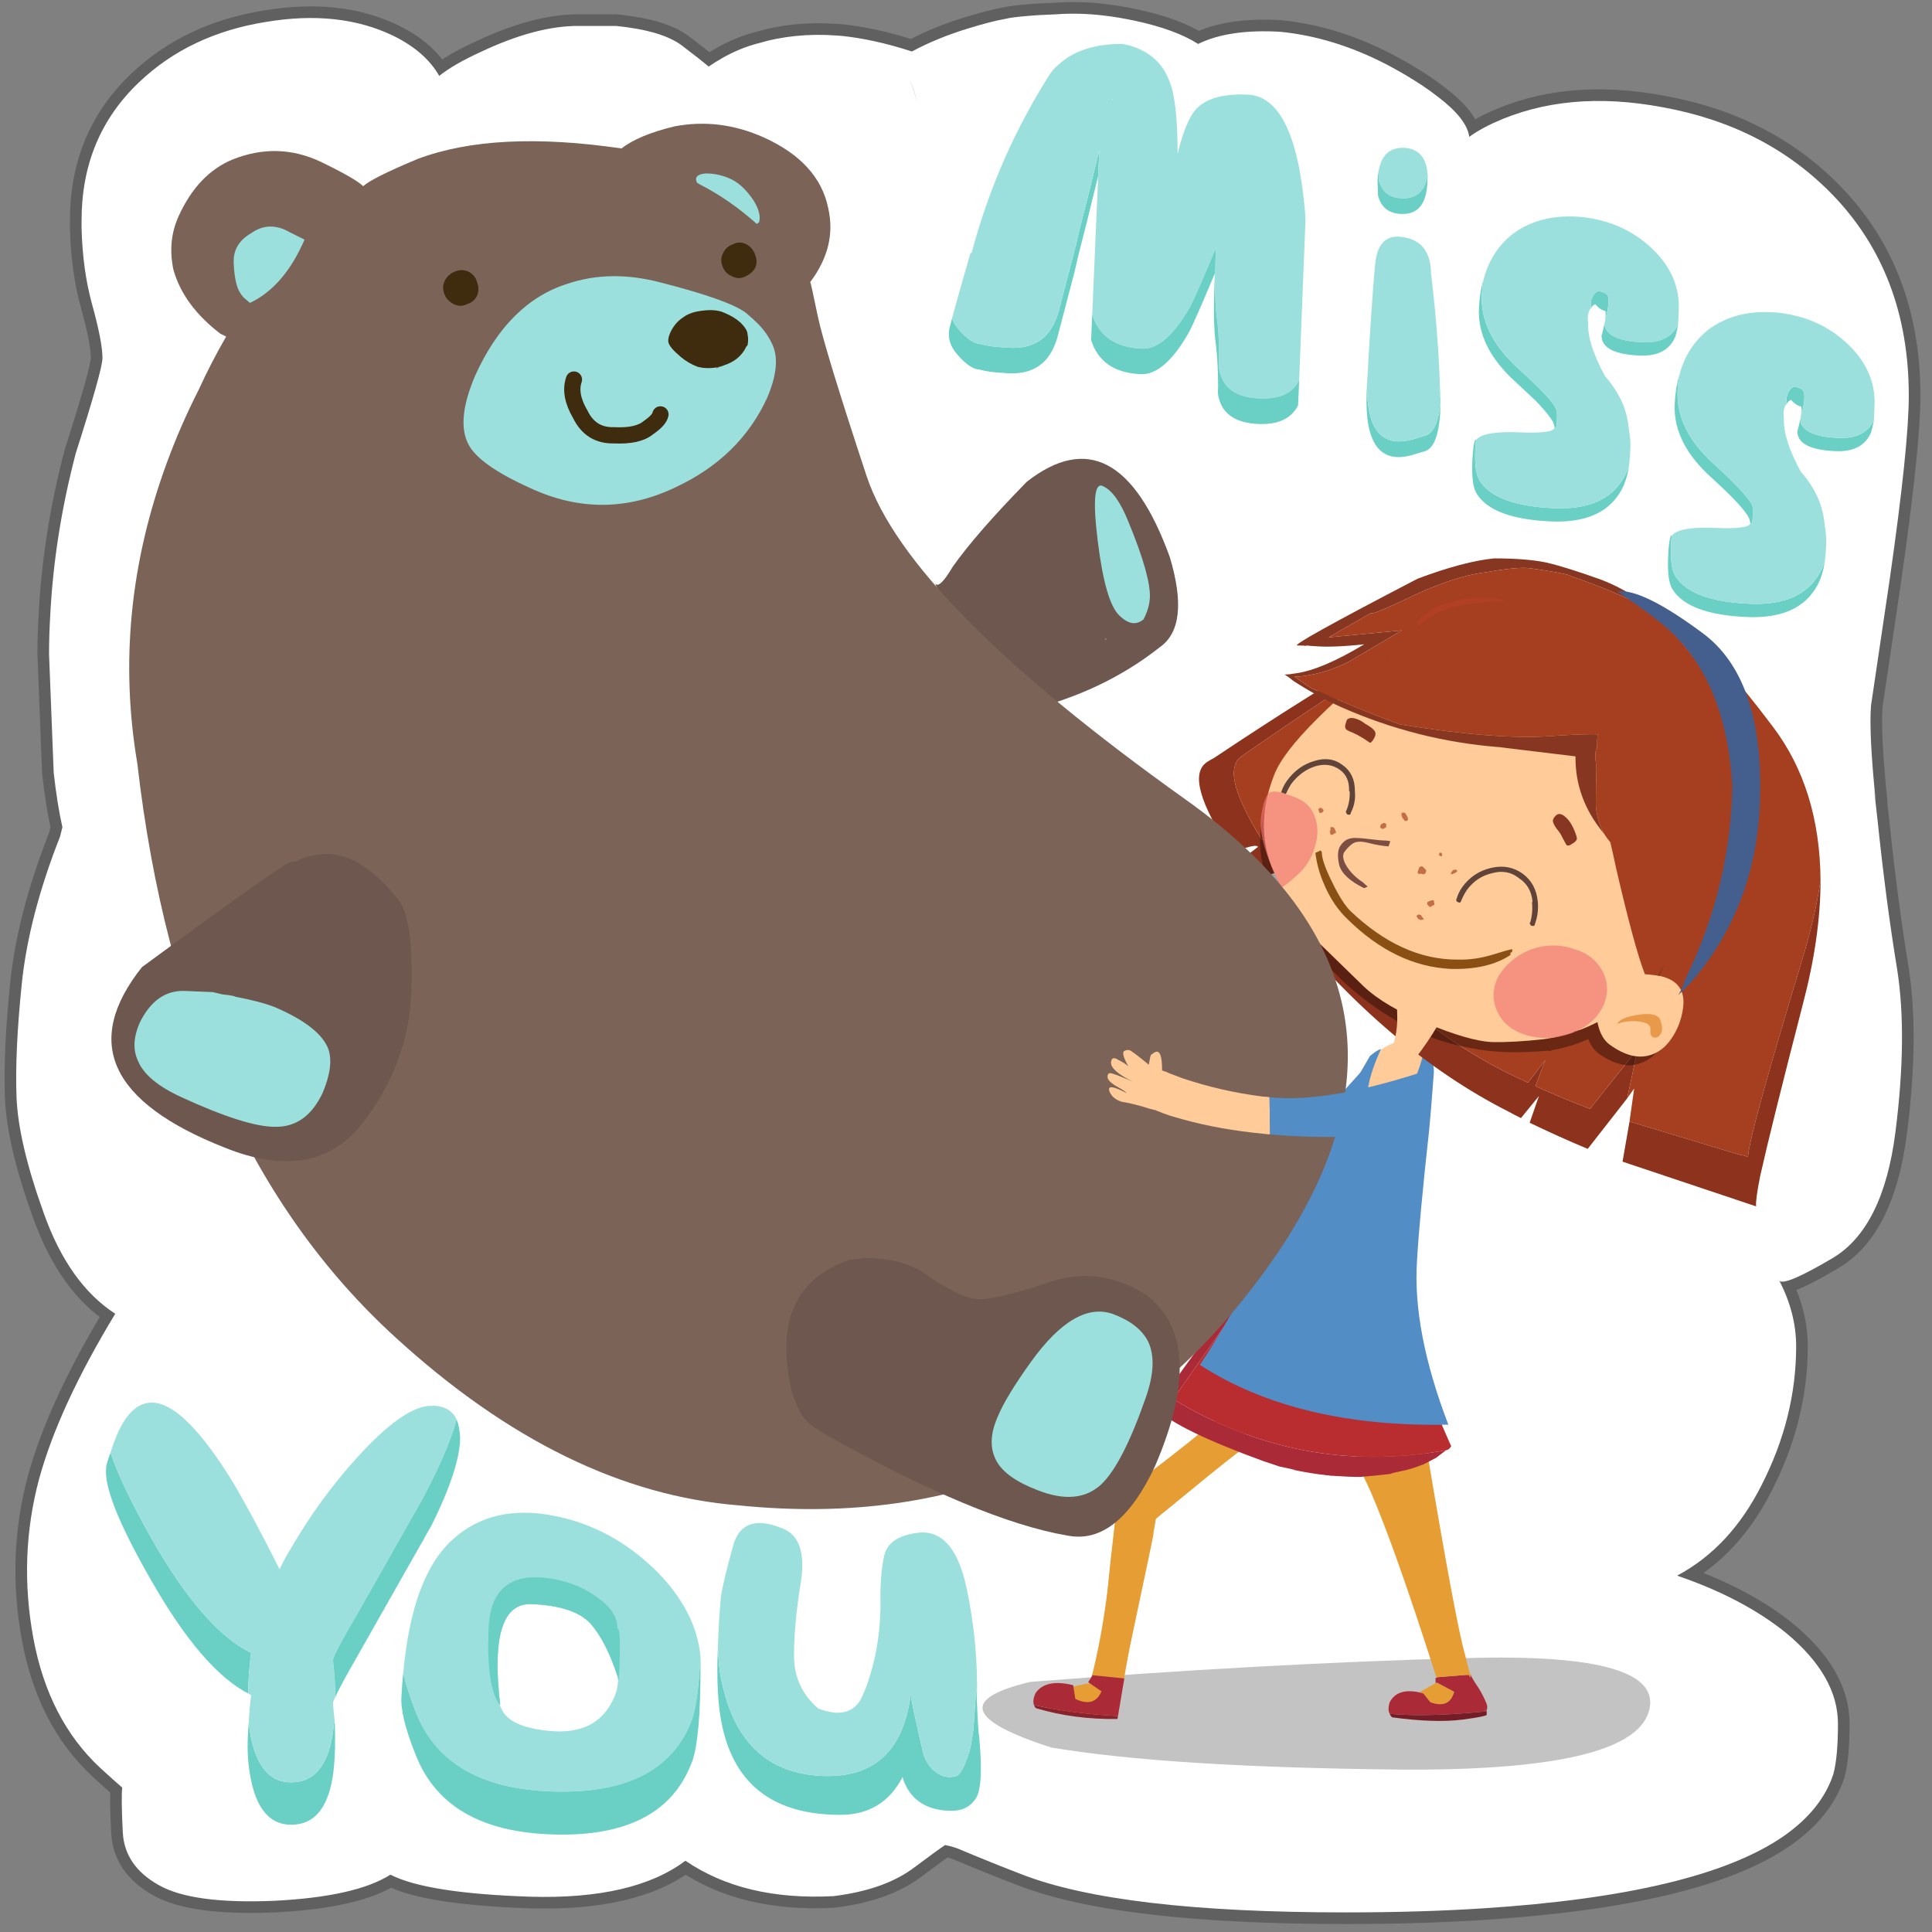<?xml version="1.0" encoding="utf-8"?><svg id="1016" image-rendering="auto" baseProfile="basic" version="1.1" x="0px" y="0px" width="660" height="660" xmlns="http://www.w3.org/2000/svg" xmlns:xlink="http://www.w3.org/1999/xlink"><rect width="100%" height="100%" fill="#808080" stroke="none"/><defs><symbol id="Symbol_14_copy" overflow="visible"><path fill="#FFCB99" d="M14,7.25L13.95,4.05Q13.7,4 13.4,4 9.8,3.55 6.4,2.4 5.85,2.2 5.35,2 5.05,1.85 4.7,1.75 4.7,-0.05 4.15,0.15 4,0.2 3.75,0.4 3.7,0.4 3.55,1.25 2.15,0.1 1.9,0 1.6,-0.05 1.4,0.1 1.2,0.35 1.8,1.4 1.55,1.15 0.95,0.85 0.35,0.45 0.3,1.05 0.25,1.75 2.15,2.7 0.65,2.05 0.35,2 0,1.9 0,2.3 0,2.65 0.75,3.1 1.5,3.5 1.65,3.7 -0.05,2.8 0.15,3.5 0.4,4.2 1.25,4.45 2.25,4.6 3.65,5.05L4.05,5.15Q4.15,5.15 4.2,5.2 4.8,5.45 5.4,5.65 5.9,5.8 6.45,5.95 9.7,6.85 13.45,7.2 13.75,7.25 14,7.25"/>
</symbol><symbol id="Symbol_14" overflow="visible"><path fill="#FFCB99" d="M13.95,4.05Q13.7,4 13.4,4 9.8,3.55 6.4,2.4 5.85,2.2 5.35,2 5.05,1.85 4.7,1.75 4.7,-0.05 4.15,0.15 4,0.2 3.75,0.4 3.7,0.4 3.55,1.25 2.15,0.1 1.9,0 1.6,-0.05 1.4,0.1 1.2,0.35 1.8,1.4 1.55,1.15 0.95,0.85 0.35,0.45 0.3,1.05 0.25,1.75 2.15,2.7 0.65,2.05 0.35,2 0,1.9 0,2.3 0,2.65 0.75,3.1 1.5,3.5 1.65,3.7 -0.05,2.8 0.15,3.5 0.4,4.2 1.25,4.45 2.25,4.6 3.65,5.05L4.05,5.15Q4.15,5.15 4.2,5.2 4.8,5.45 5.4,5.65 5.9,5.8 6.45,5.95 9.7,6.85 13.45,7.2 13.75,7.25 14,7.25L13.95,4.05"/><path fill="#538DC6" d="M27.45,7Q27.85,5.75 27.5,1.75 18.85,4.6 13.95,4.05L14,7.25Q20.05,7.8 27.45,7"/>
</symbol></defs><g id="Symbol_41_l1" overflow="visible" transform="matrix(1 0 0 1 295.25 129.05)"><g id="Symbol_10_l1" transform="matrix(3.967 0 0 3.967 -289.8 -124.35)"><g><path fill="none" stroke="#000" stroke-opacity="0.251" stroke-width="2" stroke-linecap="round" stroke-linejoin="round" d="M156.4,15.55Q150.65,9.65 141.8,8.05 133.55,6.5 127.25,9.4 126.8,9.6 126.35,9.85 125.7,10.2 125.15,10.6 124.95,9.05 122.45,7.15 121.25,6.2 119.45,5.15 118.75,4.75 118,4.35 113.45,2 108.85,1.55 104.45,1.3 101.8,2.6 99.85,1.35 96.35,0.6 94.95,0.3 93.65,0.15 91.55,-0.1 89.55,0.05 88.05,0.1 87,0.2 85.75,0.3 85.15,0.45 84,0.65 82.05,1.25 79.4,2.05 77.15,3.25 73.95,2.2 71.05,1.9L70.675,1.875Q67.077,1.608 63.9,2.55 62.35,2.95 60.85,3.8 60.15,4.2 59.65,4.55 58.95,3.95 57.3,2.7 55.6,1.45 51.7,1.05L48.55,1.05Q44.85,1 40,3.3 37.7,4.35 36.45,5.35 35.25,3.25 32.5,1.9 27.85,-0.35 21.55,0.7 14.95,1.75 10.6,5.9 5.65,10.6 5.65,17.8 5.65,18.15 5.65,18.5 5.75,22.1 6.55,25 7.45,28.25 7.45,29.65 7.45,30.65 5.15,37.85 3.3,44.9 2.95,51.85 2.85,53.5 2.85,55.15 2.85,55.25 3.25,65.35 3.55,68.05 4,70.05 3.9,70.45 3.8,70.85 1.1,77.7 0.5,83.55 -0.1,89.4 0.05,93.3 0.2,97.2 2.4,103.3 4.55,109.35 8.55,111.95 3.7,119.95 2,126.15 0.2,132.85 1.5,139.9 2.8,146.9 7.25,151.05 8.45,152.15 9.15,152.75 9.05,153.7 9.2,156.6 9.35,159.5 12.3,161.15 15.2,162.8 22.25,162.5 29.25,162.15 32.25,160.25 35.35,161.85 44.3,162.15 53.2,162.4 57.65,159.05 62.7,162.5 70.4,162.1 74.85,161.55 77.4,159.6 79.6,157.95 79.95,157.75L79.925,157.75 80,157.7Q80.55,157.8 81.1,158 81.814,158.298 82.475,158.575 84.898,159.571 86.55,160.2 94.95,163.5 114.5,163.5 120.95,163.5 126.35,163.15 144.95,161.95 152.2,156.95 155.5,154.65 156.5,151.6 156.9,150.15 156.9,147.25 156.9,143.15 152.45,139.45 148.75,136.45 143.05,134.5 147.65,132.05 150.35,126.65 153.3,120.85 153.3,114.75 153.3,111.9 151.85,109.1 152.3,109.6 156.45,107.15 160.8,104.55 161.85,96.3 162.9,88.05 162,82.3 161.05,76.55 160.3,69.35L160.125,67.8Q160.053,67.198 159.975,66.65 160.068,67.198 160.15,67.8 159.55,61.85 159.75,59.55L161.35,48.75Q163,37.25 163,32.9 163,22.35 156.4,15.55"/><animate attributeName="display" repeatCount="1" dur="2.24s" keyTimes="0;0.893;1" values="none;inline;none"/></g><g style="display:none;"><path fill="none" stroke="#000" stroke-opacity="0.251" stroke-width="2" stroke-linecap="round" stroke-linejoin="round" d="M156.4,15.55Q150.65,9.65 141.8,8.05 133.55,6.5 127.25,9.4 126.8,9.6 126.35,9.85 125.7,10.2 125.15,10.6 124.95,9.05 122.45,7.15 121.25,6.2 119.45,5.15 118.75,4.75 118,4.35 113.45,2 108.85,1.55 104.45,1.3 101.8,2.6 99.85,1.35 96.35,0.6 94.95,0.3 93.65,0.15 91.55,-0.1 89.55,0.05 88.05,0.1 87,0.2 85.75,0.3 85.15,0.45 84,0.65 82.05,1.25 79.4,2.05 77.15,3.25 73.95,2.2 71.05,1.9L70.675,1.875Q67.077,1.608 63.9,2.55 62.35,2.95 60.85,3.8 60.15,4.2 59.65,4.55 58.95,3.95 57.3,2.7 55.6,1.45 51.7,1.05L48.55,1.05Q44.85,1 40,3.3 37.7,4.35 36.45,5.35 35.25,3.25 32.5,1.9 27.85,-0.35 21.55,0.7 14.95,1.75 10.6,5.9 5.65,10.6 5.65,17.8 5.65,18.15 5.65,18.5 5.75,22.1 6.55,25 7.45,28.25 7.45,29.65 7.45,30.65 5.15,37.85 3.3,44.9 2.95,51.85 2.85,53.5 2.85,55.15 2.85,55.25 3.25,65.35 3.55,68.05 4,70.05 3.9,70.45 3.8,70.85 1.1,77.7 0.5,83.55 -0.1,89.4 0.05,93.3 0.2,97.2 2.4,103.3 4.55,109.35 8.55,111.95 9.2,113.138 9.925,114.3 8.581,120.361 9.75,126.7 11.05,133.7 15.5,137.85 16.7,138.95 17.4,139.55 17.3,140.5 17.45,143.4 17.6,146.3 20.55,147.95 23.45,149.6 30.5,149.3 37.5,148.95 40.5,147.05 43.6,148.65 52.55,148.95 54.144,148.995 55.6,148.925 66.619,153.672 79.925,157.75L80,157.7Q80.55,157.8 81.1,158 81.814,158.298 82.475,158.575 84.898,159.571 86.55,160.2 94.95,163.5 114.5,163.5 120.95,163.5 126.35,163.15 144.95,161.95 152.2,156.95 155.5,154.65 156.5,151.6 156.9,150.15 156.9,147.25 156.9,143.15 152.45,139.45 148.75,136.45 143.05,134.5 147.65,132.05 150.35,126.65 153.3,120.85 153.3,114.75 153.3,111.9 151.85,109.1 152.3,109.6 156.45,107.15 160.8,104.55 161.85,96.3 162.9,88.05 162,82.3 161.05,76.55 160.3,69.35L160.125,67.8Q160.053,67.198 159.975,66.65 160.068,67.198 160.15,67.8 159.55,61.85 159.75,59.55L161.35,48.75Q163,37.25 163,32.9 163,22.35 156.4,15.55"/><animate attributeName="display" repeatCount="1" dur="2.24s" keyTimes="0;0.875;0.893;1" values="none;inline;none;none"/></g><g style="display:none;"><path fill="none" stroke="#000" stroke-opacity="0.251" stroke-width="2" stroke-linecap="round" stroke-linejoin="round" d="M156.4,15.55Q150.65,9.65 141.8,8.05 133.55,6.5 127.25,9.4 126.8,9.6 126.35,9.85 125.7,10.2 125.15,10.6 124.95,9.05 122.45,7.15 121.25,6.2 119.45,5.15 118.75,4.75 118,4.35 113.45,2 108.85,1.55 104.45,1.3 101.8,2.6 99.85,1.35 96.35,0.6 94.95,0.3 93.65,0.15 91.55,-0.1 89.55,0.05 88.05,0.1 87,0.2 85.75,0.3 85.15,0.45 84,0.65 82.05,1.25 79.4,2.05 77.15,3.25 73.95,2.2 71.05,1.9L70.675,1.875Q67.077,1.608 63.9,2.55 62.35,2.95 60.85,3.8 60.15,4.2 59.65,4.55 58.95,3.95 57.3,2.7 55.6,1.45 51.7,1.05L48.55,1.05Q44.85,1 40,3.3 37.7,4.35 36.45,5.35 35.25,3.25 32.5,1.9 27.85,-0.35 21.55,0.7 14.95,1.75 10.6,5.9 5.65,10.6 5.65,17.8 5.65,18.15 5.65,18.5 5.75,22.1 6.55,25 7.45,28.25 7.45,29.65 7.45,30.65 5.15,37.85 3.3,44.9 2.95,51.85 2.85,53.5 2.85,55.15 2.85,55.25 3.25,65.35 3.55,68.05 4,70.05 3.9,70.45 3.8,70.85 1.1,77.7 0.5,83.55 -0.1,89.4 0.05,93.3 0.2,97.2 2.4,103.3 4.55,109.35 8.55,111.95 24.296,140.701 79.925,157.75L80,157.7Q80.55,157.8 81.1,158 81.814,158.298 82.475,158.575 84.898,159.571 86.55,160.2 94.95,163.5 114.5,163.5 120.95,163.5 126.35,163.15 144.95,161.95 152.2,156.95 155.5,154.65 156.5,151.6 156.9,150.15 156.9,147.25 156.9,143.15 152.45,139.45 148.75,136.45 143.05,134.5 147.65,132.05 150.35,126.65 153.3,120.85 153.3,114.75 153.3,111.9 151.85,109.1 152.3,109.6 156.45,107.15 160.8,104.55 161.85,96.3 162.9,88.05 162,82.3 161.05,76.55 160.3,69.35L160.125,67.8Q160.053,67.198 159.975,66.65 160.068,67.198 160.15,67.8 159.55,61.85 159.75,59.55L161.35,48.75Q163,37.25 163,32.9 163,22.35 156.4,15.55"/><animate attributeName="display" repeatCount="1" dur="2.24s" keyTimes="0;0.75;0.875;1" values="none;inline;none;none"/></g><g style="display:none;"><path fill="none" stroke="#000" stroke-opacity="0.251" stroke-width="2" stroke-linecap="round" stroke-linejoin="round" d="M153,45.4Q151.958,37.519 146.65,32.05 140.9,26.15 132.05,24.55 123.8,23 117.5,25.9 117.05,26.1 116.6,26.35 115.95,26.7 115.4,27.1 115.2,25.55 112.7,23.65 111.5,22.7 109.7,21.65 109,21.25 108.25,20.85 103.7,18.5 99.1,18.05 94.7,17.8 92.05,19.1 90.1,17.85 86.6,17.1 85.2,16.8 83.9,16.65 81.8,16.4 79.8,16.55 79.15,16.572 78.575,16.6 78.078,14.176 77.75,11.625 77.995,8.575 77.275,6.475 75.899,2.5 71.05,1.9L70.675,1.875Q67.077,1.608 63.9,2.55 62.35,2.95 60.85,3.8 60.15,4.2 59.65,4.55 58.95,3.95 57.3,2.7 55.6,1.45 51.7,1.05L48.55,1.05Q44.85,1 40,3.3 37.7,4.35 36.45,5.35 35.25,3.25 32.5,1.9 27.85,-0.35 21.55,0.7 14.95,1.75 10.6,5.9 5.65,10.6 5.65,17.8 5.65,18.15 5.65,18.5 5.75,22.1 6.55,25 7.45,28.25 7.45,29.65 7.45,30.65 5.15,37.85 3.3,44.9 2.95,51.85 2.85,53.5 2.85,55.15 2.85,55.25 3.25,65.35 3.55,68.05 4,70.05 3.9,70.45 3.8,70.85 1.1,77.7 0.5,83.55 -0.1,89.4 0.05,93.3 0.2,97.2 2.4,103.3 4.55,109.35 8.55,111.95 24.296,140.701 79.925,157.75L80,157.7Q80.55,157.8 81.1,158 81.814,158.298 82.475,158.575 84.898,159.571 86.55,160.2 94.95,163.5 114.5,163.5 120.95,163.5 126.35,163.15 144.95,161.95 152.2,156.95 155.5,154.65 156.5,151.6 156.9,150.15 156.9,147.25 156.9,143.15 152.45,139.45 148.75,136.45 143.05,134.5 147.65,132.05 150.35,126.65 153.3,120.85 153.3,114.75 153.3,111.9 151.85,109.1 152.3,109.6 156.45,107.15 160.8,104.55 161.85,96.3 162.9,88.05 162,82.3 161.05,76.55 160.3,69.35L160.125,67.8Q159.858,65.582 159.55,64.05 157.305,52.356 153,45.4"/><animate attributeName="display" repeatCount="1" dur="2.24s" keyTimes="0;0.732;0.75;1" values="none;inline;none;none"/></g><g style="display:none;"><path fill="none" stroke="#000" stroke-opacity="0.251" stroke-width="2" stroke-linecap="round" stroke-linejoin="round" d="M103.7,32.55Q99.737,33.3 96.125,35.3 91.181,32.702 86.025,34.825 79.457,24.916 77.75,11.625 77.995,8.575 77.275,6.475 75.899,2.5 71.05,1.9L70.675,1.875Q67.077,1.608 63.9,2.55 62.35,2.95 60.85,3.8 60.15,4.2 59.65,4.55 58.95,3.95 57.3,2.7 55.6,1.45 51.7,1.05L48.55,1.05Q44.85,1 40,3.3 37.7,4.35 36.45,5.35 35.25,3.25 32.5,1.9 27.85,-0.35 21.55,0.7 14.95,1.75 10.6,5.9 5.65,10.6 5.65,17.8 5.65,18.15 5.65,18.5 5.75,22.1 6.55,25 7.45,28.25 7.45,29.65 7.45,30.65 5.15,37.85 3.3,44.9 2.95,51.85 2.85,53.5 2.85,55.15 2.85,55.25 3.25,65.35 3.55,68.05 4,70.05 3.9,70.45 3.8,70.85 1.1,77.7 0.5,83.55 -0.1,89.4 0.05,93.3 0.2,97.2 2.4,103.3 4.55,109.35 8.55,111.95 24.296,140.701 79.925,157.75L80,157.7Q80.55,157.8 81.1,158 81.814,158.298 82.475,158.575 84.898,159.571 86.55,160.2 94.95,163.5 114.5,163.5 120.95,163.5 126.35,163.15 144.95,161.95 152.2,156.95 155.5,154.65 156.5,151.6 156.9,150.15 156.9,147.25 156.9,143.15 152.45,139.45 148.75,136.45 143.05,134.5 147.65,132.05 150.35,126.65 153.3,120.85 153.3,114.75 153.3,111.9 151.85,109.1 152.3,109.6 156.45,107.15 160.8,104.55 161.85,96.3 162.9,88.05 162,82.3 161.05,76.55 160.3,69.35L160.125,67.8Q159.858,65.582 159.55,64.05 155.279,41.81 143.55,36.75 124.961,28.774 103.7,32.55"/><animate attributeName="display" repeatCount="1" dur="2.24s" keyTimes="0;0.554;0.732;1" values="none;inline;none;none"/></g><g style="display:none;"><path fill="none" stroke="#000" stroke-opacity="0.251" stroke-width="2" stroke-linecap="round" stroke-linejoin="round" d="M103.7,32.55Q96.154,33.978 89.925,39.925 79.918,28.508 77.75,11.625 77.995,8.575 77.275,6.475 75.899,2.5 71.05,1.9L70.675,1.875Q67.077,1.608 63.9,2.55 62.35,2.95 60.85,3.8 60.15,4.2 59.65,4.55 58.95,3.95 57.3,2.7 55.6,1.45 51.7,1.05L48.55,1.05Q44.85,1 40,3.3 37.7,4.35 36.45,5.35 35.25,3.25 32.5,1.9 27.85,-0.35 21.55,0.7 14.95,1.75 10.6,5.9 5.65,10.6 5.65,17.8 5.65,18.15 5.65,18.5 5.75,22.1 6.55,25 7.45,28.25 7.45,29.65 7.45,30.65 5.15,37.85 3.3,44.9 2.95,51.85 2.85,53.5 2.85,55.15 2.85,55.25 3.25,65.35 3.55,68.05 4,70.05 3.9,70.45 3.8,70.85 1.1,77.7 0.5,83.55 -0.1,89.4 0.05,93.3 0.2,97.2 2.4,103.3 4.55,109.35 8.55,111.95 24.296,140.701 79.925,157.75L80,157.7Q80.55,157.8 81.1,158 81.814,158.298 82.475,158.575 84.898,159.571 86.55,160.2 94.95,163.5 114.5,163.5 120.95,163.5 126.35,163.15 144.95,161.95 152.2,156.95 155.5,154.65 156.5,151.6 156.9,150.15 156.9,147.25 156.9,143.15 152.45,139.45 148.75,136.45 143.05,134.5 147.65,132.05 150.35,126.65 153.3,120.85 153.3,114.75 153.3,111.9 151.85,109.1 152.3,109.6 156.45,107.15 160.8,104.55 161.85,96.3 162.9,88.05 162,82.3 161.05,76.55 160.3,69.35L160.125,67.8Q159.858,65.582 159.55,64.05 155.279,41.81 143.55,36.75 124.961,28.774 103.7,32.55"/><animate attributeName="display" repeatCount="1" dur="2.24s" keyTimes="0;0.536;0.554;1" values="none;inline;none;none"/></g><g style="display:none;"><path fill="none" stroke="#000" stroke-opacity="0.251" stroke-width="2" stroke-linecap="round" stroke-linejoin="round" d="M160.3,69.35Q159.961,66.093 159.55,64.05 155.279,41.81 143.55,36.75 124.961,28.774 103.7,32.55 83.858,36.304 73.125,71.325L73.125,71.35Q54.71,75.405 39.65,64.7 22.99,63.244 13.1,80.3 2.751,98.325 9.4,117.75 9.405,117.76 9.4,117.775 24.614,148.652 68.85,155.7 73.562,158.026 81.05,157.975 81.075,157.983 81.1,158 84.45,159.4 86.55,160.2 94.95,163.5 114.5,163.5 120.95,163.5 126.35,163.15 144.95,161.95 152.2,156.95 155.5,154.65 156.5,151.6 156.9,150.15 156.9,147.25 156.9,143.15 152.45,139.45 148.75,136.45 143.05,134.5 147.65,132.05 150.35,126.65 153.3,120.85 153.3,114.75 153.3,111.9 151.85,109.1 152.3,109.6 156.45,107.15 160.8,104.55 161.85,96.3 162.9,88.05 162,82.3 161.05,76.55 160.3,69.35"/><animate attributeName="display" repeatCount="1" dur="2.24s" keyTimes="0;0.518;0.536;1" values="none;inline;none;none"/></g><g style="display:none;"><path fill="none" stroke="#000" stroke-opacity="0.251" stroke-width="2" stroke-linecap="round" stroke-linejoin="round" d="M160.3,69.35Q159.961,66.093 159.55,64.05 155.279,41.81 143.55,36.75 124.961,28.774 103.7,32.55 83.858,36.304 73.125,71.325 72.069,80.352 86,86.75L83.65,107.1Q51.838,122.368 62.15,148.5 65.961,158.077 81.05,157.975 81.075,157.983 81.1,158 84.45,159.4 86.55,160.2 94.95,163.5 114.5,163.5 120.95,163.5 126.35,163.15 144.95,161.95 152.2,156.95 155.5,154.65 156.5,151.6 156.9,150.15 156.9,147.25 156.9,143.15 152.45,139.45 148.75,136.45 143.05,134.5 147.65,132.05 150.35,126.65 153.3,120.85 153.3,114.75 153.3,111.9 151.85,109.1 152.3,109.6 156.45,107.15 160.8,104.55 161.85,96.3 162.9,88.05 162,82.3 161.05,76.55 160.3,69.35"/><animate attributeName="display" repeatCount="1" dur="2.24s" keyTimes="0;0.5;0.518;1" values="none;inline;none;none"/></g><g style="display:none;"><path fill="none" stroke="#000" stroke-opacity="0.251" stroke-width="2" stroke-linecap="round" stroke-linejoin="round" d="M160.3,69.35Q159.961,66.093 159.55,64.05 155.279,41.81 143.55,36.75 124.961,28.774 103.7,32.55 83.858,36.304 73.125,71.325 72.069,80.352 86,86.75L83.65,107.1 75.2,123.025Q72.173,128.858 78.15,131.6 80.359,132.638 82.95,133.45 66.674,148.334 81.1,158 84.45,159.4 86.55,160.2 94.95,163.5 114.5,163.5 120.95,163.5 126.35,163.15 144.95,161.95 152.2,156.95 155.5,154.65 156.5,151.6 156.9,150.15 156.9,147.25 156.9,143.15 152.45,139.45 148.75,136.45 143.05,134.5 147.65,132.05 150.35,126.65 153.3,120.85 153.3,114.75 153.3,111.9 151.85,109.1 152.3,109.6 156.45,107.15 160.8,104.55 161.85,96.3 162.9,88.05 162,82.3 161.05,76.55 160.3,69.35"/><animate attributeName="display" repeatCount="1" dur="2.24s" keyTimes="0;0.5;1" values="inline;none;none"/></g><g><path fill="#FFF" d="M156.4,15.55Q150.65,9.65 141.8,8.05 133.55,6.5 127.25,9.4 126.8,9.6 126.35,9.85 125.7,10.2 125.15,10.6 124.95,9.05 122.45,7.15 121.25,6.2 119.45,5.15 118.75,4.75 118,4.35 113.45,2 108.85,1.55 104.45,1.3 101.8,2.6 99.85,1.35 96.35,0.6 94.95,0.3 93.65,0.15 91.55,-0.1 89.55,0.05 88.05,0.1 87,0.2 85.75,0.3 85.15,0.45 84,0.65 82.05,1.25 79.4,2.05 77.15,3.25 73.95,2.2 71.05,1.9L70.675,1.875Q67.077,1.608 63.9,2.55 62.35,2.95 60.85,3.8 60.15,4.2 59.65,4.55 58.95,3.95 57.3,2.7 55.6,1.45 51.7,1.05L48.55,1.05Q44.85,1 40,3.3 37.7,4.35 36.45,5.35 35.25,3.25 32.5,1.9 27.85,-0.35 21.55,0.7 14.95,1.75 10.6,5.9 5.65,10.6 5.65,17.8 5.65,18.15 5.65,18.5 5.75,22.1 6.55,25 7.45,28.25 7.45,29.65 7.45,30.65 5.15,37.85 3.3,44.9 2.95,51.85 2.85,53.5 2.85,55.15 2.85,55.25 3.25,65.35 3.55,68.05 4,70.05 3.9,70.45 3.8,70.85 1.1,77.7 0.5,83.55 -0.1,89.4 0.05,93.3 0.2,97.2 2.4,103.3 4.55,109.35 8.55,111.95 3.7,119.95 2,126.15 0.2,132.85 1.5,139.9 2.8,146.9 7.25,151.05 8.45,152.15 9.15,152.75 9.05,153.7 9.2,156.6 9.35,159.5 12.3,161.15 15.2,162.8 22.25,162.5 29.25,162.15 32.25,160.25 35.35,161.85 44.3,162.15 53.2,162.4 57.65,159.05 62.7,162.5 70.4,162.1 74.85,161.55 77.4,159.6 79.6,157.95 79.95,157.75L79.925,157.75 80,157.7Q80.55,157.8 81.1,158 81.814,158.298 82.475,158.575 84.898,159.571 86.55,160.2 94.95,163.5 114.5,163.5 120.95,163.5 126.35,163.15 144.95,161.95 152.2,156.95 155.5,154.65 156.5,151.6 156.9,150.15 156.9,147.25 156.9,143.15 152.45,139.45 148.75,136.45 143.05,134.5 147.65,132.05 150.35,126.65 153.3,120.85 153.3,114.75 153.3,111.9 151.85,109.1 152.3,109.6 156.45,107.15 160.8,104.55 161.85,96.3 162.9,88.05 162,82.3 161.05,76.55 160.3,69.35L160.125,67.8Q160.053,67.198 159.975,66.65 160.068,67.198 160.15,67.8 159.55,61.85 159.75,59.55L161.35,48.75Q163,37.25 163,32.9 163,22.35 156.4,15.55 M77.575,7.575Q77.455,7 77.275,6.475 77.136,6.072 76.975,5.7 77.154,6.081 77.3,6.5 77.471,7.013 77.575,7.575"/><animate attributeName="display" repeatCount="1" dur="2.24s" keyTimes="0;0.893;1" values="none;inline;none"/></g><g style="display:none;"><path fill="#FFF" d="M156.4,15.55Q150.65,9.65 141.8,8.05 133.55,6.5 127.25,9.4 126.8,9.6 126.35,9.85 125.7,10.2 125.15,10.6 124.95,9.05 122.45,7.15 121.25,6.2 119.45,5.15 118.75,4.75 118,4.35 113.45,2 108.85,1.55 104.45,1.3 101.8,2.6 99.85,1.35 96.35,0.6 94.95,0.3 93.65,0.15 91.55,-0.1 89.55,0.05 88.05,0.1 87,0.2 85.75,0.3 85.15,0.45 84,0.65 82.05,1.25 79.4,2.05 77.15,3.25 73.95,2.2 71.05,1.9L70.675,1.875Q67.077,1.608 63.9,2.55 62.35,2.95 60.85,3.8 60.15,4.2 59.65,4.55 58.95,3.95 57.3,2.7 55.6,1.45 51.7,1.05L48.55,1.05Q44.85,1 40,3.3 37.7,4.35 36.45,5.35 35.25,3.25 32.5,1.9 27.85,-0.35 21.55,0.7 14.95,1.75 10.6,5.9 5.65,10.6 5.65,17.8 5.65,18.15 5.65,18.5 5.75,22.1 6.55,25 7.45,28.25 7.45,29.65 7.45,30.65 5.15,37.85 3.3,44.9 2.95,51.85 2.85,53.5 2.85,55.15 2.85,55.25 3.25,65.35 3.55,68.05 4,70.05 3.9,70.45 3.8,70.85 1.1,77.7 0.5,83.55 -0.1,89.4 0.05,93.3 0.2,97.2 2.4,103.3 4.55,109.35 8.55,111.95 9.2,113.138 9.925,114.3 8.581,120.361 9.75,126.7 11.05,133.7 15.5,137.85 16.7,138.95 17.4,139.55 17.3,140.5 17.45,143.4 17.6,146.3 20.55,147.95 23.45,149.6 30.5,149.3 37.5,148.95 40.5,147.05 43.6,148.65 52.55,148.95 54.144,148.995 55.6,148.925 66.619,153.672 79.925,157.75L80,157.7Q80.55,157.8 81.1,158 81.814,158.298 82.475,158.575 84.898,159.571 86.55,160.2 94.95,163.5 114.5,163.5 120.95,163.5 126.35,163.15 144.95,161.95 152.2,156.95 155.5,154.65 156.5,151.6 156.9,150.15 156.9,147.25 156.9,143.15 152.45,139.45 148.75,136.45 143.05,134.5 147.65,132.05 150.35,126.65 153.3,120.85 153.3,114.75 153.3,111.9 151.85,109.1 152.3,109.6 156.45,107.15 160.8,104.55 161.85,96.3 162.9,88.05 162,82.3 161.05,76.55 160.3,69.35L160.125,67.8Q160.053,67.198 159.975,66.65 160.068,67.198 160.15,67.8 159.55,61.85 159.75,59.55L161.35,48.75Q163,37.25 163,32.9 163,22.35 156.4,15.55 M77.575,7.575Q77.455,7 77.275,6.475 77.136,6.072 76.975,5.7 77.154,6.081 77.3,6.5 77.471,7.013 77.575,7.575"/><animate attributeName="display" repeatCount="1" dur="2.24s" keyTimes="0;0.875;0.893;1" values="none;inline;none;none"/></g><g style="display:none;"><path fill="#FFF" d="M156.4,15.55Q150.65,9.65 141.8,8.05 133.55,6.5 127.25,9.4 126.8,9.6 126.35,9.85 125.7,10.2 125.15,10.6 124.95,9.05 122.45,7.15 121.25,6.2 119.45,5.15 118.75,4.75 118,4.35 113.45,2 108.85,1.55 104.45,1.3 101.8,2.6 99.85,1.35 96.35,0.6 94.95,0.3 93.65,0.15 91.55,-0.1 89.55,0.05 88.05,0.1 87,0.2 85.75,0.3 85.15,0.45 84,0.65 82.05,1.25 79.4,2.05 77.15,3.25 73.95,2.2 71.05,1.9L70.675,1.875Q67.077,1.608 63.9,2.55 62.35,2.95 60.85,3.8 60.15,4.2 59.65,4.55 58.95,3.95 57.3,2.7 55.6,1.45 51.7,1.05L48.55,1.05Q44.85,1 40,3.3 37.7,4.35 36.45,5.35 35.25,3.25 32.5,1.9 27.85,-0.35 21.55,0.7 14.95,1.75 10.6,5.9 5.65,10.6 5.65,17.8 5.65,18.15 5.65,18.5 5.75,22.1 6.55,25 7.45,28.25 7.45,29.65 7.45,30.65 5.15,37.85 3.3,44.9 2.95,51.85 2.85,53.5 2.85,55.15 2.85,55.25 3.25,65.35 3.55,68.05 4,70.05 3.9,70.45 3.8,70.85 1.1,77.7 0.5,83.55 -0.1,89.4 0.05,93.3 0.2,97.2 2.4,103.3 4.55,109.35 8.55,111.95 24.296,140.701 79.925,157.75L80,157.7Q80.55,157.8 81.1,158 81.814,158.298 82.475,158.575 84.898,159.571 86.55,160.2 94.95,163.5 114.5,163.5 120.95,163.5 126.35,163.15 144.95,161.95 152.2,156.95 155.5,154.65 156.5,151.6 156.9,150.15 156.9,147.25 156.9,143.15 152.45,139.45 148.75,136.45 143.05,134.5 147.65,132.05 150.35,126.65 153.3,120.85 153.3,114.75 153.3,111.9 151.85,109.1 152.3,109.6 156.45,107.15 160.8,104.55 161.85,96.3 162.9,88.05 162,82.3 161.05,76.55 160.3,69.35L160.125,67.8Q160.053,67.198 159.975,66.65 160.068,67.198 160.15,67.8 159.55,61.85 159.75,59.55L161.35,48.75Q163,37.25 163,32.9 163,22.35 156.4,15.55 M77.575,7.575Q77.455,7 77.275,6.475 77.136,6.072 76.975,5.7 77.154,6.081 77.3,6.5 77.471,7.013 77.575,7.575"/><animate attributeName="display" repeatCount="1" dur="2.24s" keyTimes="0;0.75;0.875;1" values="none;inline;none;none"/></g><g style="display:none;"><path fill="#FFF" d="M153,45.4Q151.958,37.519 146.65,32.05 140.9,26.15 132.05,24.55 123.8,23 117.5,25.9 117.05,26.1 116.6,26.35 115.95,26.7 115.4,27.1 115.2,25.55 112.7,23.65 111.5,22.7 109.7,21.65 109,21.25 108.25,20.85 103.7,18.5 99.1,18.05 94.7,17.8 92.05,19.1 90.1,17.85 86.6,17.1 85.2,16.8 83.9,16.65 81.8,16.4 79.8,16.55 79.15,16.572 78.575,16.6 78.078,14.176 77.75,11.625 77.995,8.575 77.275,6.475 75.899,2.5 71.05,1.9L70.675,1.875Q67.077,1.608 63.9,2.55 62.35,2.95 60.85,3.8 60.15,4.2 59.65,4.55 58.95,3.95 57.3,2.7 55.6,1.45 51.7,1.05L48.55,1.05Q44.85,1 40,3.3 37.7,4.35 36.45,5.35 35.25,3.25 32.5,1.9 27.85,-0.35 21.55,0.7 14.95,1.75 10.6,5.9 5.65,10.6 5.65,17.8 5.65,18.15 5.65,18.5 5.75,22.1 6.55,25 7.45,28.25 7.45,29.65 7.45,30.65 5.15,37.85 3.3,44.9 2.95,51.85 2.85,53.5 2.85,55.15 2.85,55.25 3.25,65.35 3.55,68.05 4,70.05 3.9,70.45 3.8,70.85 1.1,77.7 0.5,83.55 -0.1,89.4 0.05,93.3 0.2,97.2 2.4,103.3 4.55,109.35 8.55,111.95 24.296,140.701 79.925,157.75L80,157.7Q80.55,157.8 81.1,158 81.814,158.298 82.475,158.575 84.898,159.571 86.55,160.2 94.95,163.5 114.5,163.5 120.95,163.5 126.35,163.15 144.95,161.95 152.2,156.95 155.5,154.65 156.5,151.6 156.9,150.15 156.9,147.25 156.9,143.15 152.45,139.45 148.75,136.45 143.05,134.5 147.65,132.05 150.35,126.65 153.3,120.85 153.3,114.75 153.3,111.9 151.85,109.1 152.3,109.6 156.45,107.15 160.8,104.55 161.85,96.3 162.9,88.05 162,82.3 161.05,76.55 160.3,69.35L160.125,67.8Q159.858,65.582 159.55,64.05 157.305,52.356 153,45.4"/><animate attributeName="display" repeatCount="1" dur="2.24s" keyTimes="0;0.732;0.75;1" values="none;inline;none;none"/></g><g style="display:none;"><path fill="#FFF" d="M103.7,32.55Q99.737,33.3 96.125,35.3 91.181,32.702 86.025,34.825 79.457,24.916 77.75,11.625 77.995,8.575 77.275,6.475 75.899,2.5 71.05,1.9L70.675,1.875Q67.077,1.608 63.9,2.55 62.35,2.95 60.85,3.8 60.15,4.2 59.65,4.55 58.95,3.95 57.3,2.7 55.6,1.45 51.7,1.05L48.55,1.05Q44.85,1 40,3.3 37.7,4.35 36.45,5.35 35.25,3.25 32.5,1.9 27.85,-0.35 21.55,0.7 14.95,1.75 10.6,5.9 5.65,10.6 5.65,17.8 5.65,18.15 5.65,18.5 5.75,22.1 6.55,25 7.45,28.25 7.45,29.65 7.45,30.65 5.15,37.85 3.3,44.9 2.95,51.85 2.85,53.5 2.85,55.15 2.85,55.25 3.25,65.35 3.55,68.05 4,70.05 3.9,70.45 3.8,70.85 1.1,77.7 0.5,83.55 -0.1,89.4 0.05,93.3 0.2,97.2 2.4,103.3 4.55,109.35 8.55,111.95 24.296,140.701 79.925,157.75L80,157.7Q80.55,157.8 81.1,158 81.814,158.298 82.475,158.575 84.898,159.571 86.55,160.2 94.95,163.5 114.5,163.5 120.95,163.5 126.35,163.15 144.95,161.95 152.2,156.95 155.5,154.65 156.5,151.6 156.9,150.15 156.9,147.25 156.9,143.15 152.45,139.45 148.75,136.45 143.05,134.5 147.65,132.05 150.35,126.65 153.3,120.85 153.3,114.75 153.3,111.9 151.85,109.1 152.3,109.6 156.45,107.15 160.8,104.55 161.85,96.3 162.9,88.05 162,82.3 161.05,76.55 160.3,69.35L160.125,67.8Q159.858,65.582 159.55,64.05 155.279,41.81 143.55,36.75 124.961,28.774 103.7,32.55"/><animate attributeName="display" repeatCount="1" dur="2.24s" keyTimes="0;0.554;0.732;1" values="none;inline;none;none"/></g><g style="display:none;"><path fill="#FFF" d="M103.7,32.55Q96.154,33.978 89.925,39.925 79.918,28.508 77.75,11.625 77.995,8.575 77.275,6.475 75.899,2.5 71.05,1.9L70.675,1.875Q67.077,1.608 63.9,2.55 62.35,2.95 60.85,3.8 60.15,4.2 59.65,4.55 58.95,3.95 57.3,2.7 55.6,1.45 51.7,1.05L48.55,1.05Q44.85,1 40,3.3 37.7,4.35 36.45,5.35 35.25,3.25 32.5,1.9 27.85,-0.35 21.55,0.7 14.95,1.75 10.6,5.9 5.65,10.6 5.65,17.8 5.65,18.15 5.65,18.5 5.75,22.1 6.55,25 7.45,28.25 7.45,29.65 7.45,30.65 5.15,37.85 3.3,44.9 2.95,51.85 2.85,53.5 2.85,55.15 2.85,55.25 3.25,65.35 3.55,68.05 4,70.05 3.9,70.45 3.8,70.85 1.1,77.7 0.5,83.55 -0.1,89.4 0.05,93.3 0.2,97.2 2.4,103.3 4.55,109.35 8.55,111.95 24.296,140.701 79.925,157.75L80,157.7Q80.55,157.8 81.1,158 81.814,158.298 82.475,158.575 84.898,159.571 86.55,160.2 94.95,163.5 114.5,163.5 120.95,163.5 126.35,163.15 144.95,161.95 152.2,156.95 155.5,154.65 156.5,151.6 156.9,150.15 156.9,147.25 156.9,143.15 152.45,139.45 148.75,136.45 143.05,134.5 147.65,132.05 150.35,126.65 153.3,120.85 153.3,114.75 153.3,111.9 151.85,109.1 152.3,109.6 156.45,107.15 160.8,104.55 161.85,96.3 162.9,88.05 162,82.3 161.05,76.55 160.3,69.35L160.125,67.8Q159.858,65.582 159.55,64.05 155.279,41.81 143.55,36.75 124.961,28.774 103.7,32.55"/><animate attributeName="display" repeatCount="1" dur="2.24s" keyTimes="0;0.536;0.554;1" values="none;inline;none;none"/></g><g style="display:none;"><path fill="#FFF" d="M160.3,69.35Q159.961,66.093 159.55,64.05 155.279,41.81 143.55,36.75 124.961,28.774 103.7,32.55 83.858,36.304 73.125,71.325L73.125,71.35Q54.71,75.405 39.65,64.7 22.99,63.244 13.1,80.3 2.751,98.325 9.4,117.75L9.4,117.775Q24.614,148.652 68.85,155.7 73.562,158.026 81.05,157.975 81.075,157.983 81.1,158 84.45,159.4 86.55,160.2 94.95,163.5 114.5,163.5 120.95,163.5 126.35,163.15 144.95,161.95 152.2,156.95 155.5,154.65 156.5,151.6 156.9,150.15 156.9,147.25 156.9,143.15 152.45,139.45 148.75,136.45 143.05,134.5 147.65,132.05 150.35,126.65 153.3,120.85 153.3,114.75 153.3,111.9 151.85,109.1 152.3,109.6 156.45,107.15 160.8,104.55 161.85,96.3 162.9,88.05 162,82.3 161.05,76.55 160.3,69.35"/><animate attributeName="display" repeatCount="1" dur="2.24s" keyTimes="0;0.518;0.536;1" values="none;inline;none;none"/></g><g style="display:none;"><path fill="#FFF" d="M160.3,69.35Q159.961,66.093 159.55,64.05 155.279,41.81 143.55,36.75 124.961,28.774 103.7,32.55 83.858,36.304 73.125,71.325 72.069,80.352 86,86.75L83.65,107.1Q51.838,122.368 62.15,148.5 65.961,158.077 81.05,157.975 81.075,157.983 81.1,158 84.45,159.4 86.55,160.2 94.95,163.5 114.5,163.5 120.95,163.5 126.35,163.15 144.95,161.95 152.2,156.95 155.5,154.65 156.5,151.6 156.9,150.15 156.9,147.25 156.9,143.15 152.45,139.45 148.75,136.45 143.05,134.5 147.65,132.05 150.35,126.65 153.3,120.85 153.3,114.75 153.3,111.9 151.85,109.1 152.3,109.6 156.45,107.15 160.8,104.55 161.85,96.3 162.9,88.05 162,82.3 161.05,76.55 160.3,69.35"/><animate attributeName="display" repeatCount="1" dur="2.24s" keyTimes="0;0.5;0.518;1" values="none;inline;none;none"/></g><g style="display:none;"><path fill="#FFF" d="M160.3,69.35Q159.961,66.093 159.55,64.05 155.279,41.81 143.55,36.75 124.961,28.774 103.7,32.55 83.858,36.304 73.125,71.325 72.069,80.352 86,86.75L83.65,107.1 75.2,123.025Q72.173,128.858 78.15,131.6 80.359,132.638 82.95,133.45 66.674,148.334 81.1,158 84.45,159.4 86.55,160.2 94.95,163.5 114.5,163.5 120.95,163.5 126.35,163.15 144.95,161.95 152.2,156.95 155.5,154.65 156.5,151.6 156.9,150.15 156.9,147.25 156.9,143.15 152.45,139.45 148.75,136.45 143.05,134.5 147.65,132.05 150.35,126.65 153.3,120.85 153.3,114.75 153.3,111.9 151.85,109.1 152.3,109.6 156.45,107.15 160.8,104.55 161.85,96.3 162.9,88.05 162,82.3 161.05,76.55 160.3,69.35"/><animate attributeName="display" repeatCount="1" dur="2.24s" keyTimes="0;0.5;1" values="inline;none;none"/></g><g><g id="Symbol_27" transform="matrix(1 0 0 1 7.75 119.6)"><animateTransform attributeName="transform" additive="replace" type="translate" dur="2.24s" keyTimes="0;0.839;0.893;0.946;1" values="62.507,96.588;62.507,96.588;44.65,138.95;45.4,138.2;45.4,138.2"/><animateTransform attributeName="transform" additive="sum" type="scale" dur="2.24s" keyTimes="0;0.839;0.893;1" values="0.849,0.849;0.849,0.849;1,1;1,1"/><animateTransform attributeName="transform" additive="sum" type="translate" dur="2.24s" keyTimes="0;1" values="-37.65,-18.6;-37.65,-18.6"/><path fill="#6AD0C6" d="M19.7,27.4Q19.6,27.7 19.6,28 19.05,32.7 15.95,32.7 12.9,32.7 12.3,27.65 12.3,27.55 12.3,27.5 12.1,29.8 12.3,31.3 12.9,36.35 15.95,36.35 19.05,36.35 19.6,31.7 19.8,29.85 19.7,27.4"/><path fill="#6AD0C6" d="M3.95,11.75Q1.25,6.95 0.4,4.3 0.2,4.8 0.05,5.35 0,5.65 0,5.95 0,8.55 3.95,15.4 8.3,23 12.25,25.05 12.25,23.5 12.5,21.55 8.4,19.55 3.95,11.75"/><path fill="#9CE0DD" d="M27.2,8.4Q29.45,4.2 30.2,1.45 29.55,0.1 27.65,0.3 25.4,0.6 21.7,4.65 18.4,8.25 15.75,12.85 15.3,13.6 14.95,14.35 12.75,9.95 10.9,6.8 6.7,0 3.95,0 1.7,0 0.4,4.3 1.25,6.95 3.95,11.75 8.4,19.55 12.5,21.55 12.25,23.5 12.25,25.05 12.35,25.1 12.5,25.2 12.35,26.4 12.3,27.5 12.3,27.55 12.3,27.65 12.9,32.7 15.95,32.7 19.05,32.7 19.6,28 19.6,27.7 19.7,27.4 19.6,26.65 19.55,25.9 19.55,25.75 19.75,25.35 19.75,23.9 19.55,22.2 19.55,21.75 21.7,18.1 23.75,14.5 27.2,8.4"/><path fill="#6AD0C6" d="M27.45,11.6Q27.8,11 28.05,10.55 30.5,5.6 30.5,3 30.45,2.05 30.2,1.45 29.45,4.2 27.2,8.4 23.75,14.5 21.7,18.1 19.55,21.75 19.55,22.2 19.75,23.9 19.75,25.35 20.2,24.35 21.7,21.75 23.75,18.15 27.2,12.05 27.35,11.85 27.45,11.6"/><path fill="#9CE0DD" d="M51.2,21.9Q50.85,17.95 47.35,14.45 43.5,10.7 38.6,9.75 33.3,8.7 29.9,11.75 26.35,14.9 25.6,23.3 25.9,24.65 26.7,26.7 29.4,33.5 39.3,33.5 48.2,33.5 50.5,27.2 51,25.65 51.2,21.9 M44.1,23.7Q44.1,23.75 44.1,23.8 44.1,24.9 43.5,25.9 42.1,28.5 38.55,28.3 35,28.05 34.15,26.55 33.95,26.15 33.85,25.95L33.95,26.05Q32.9,17.2 36.65,17.35 40.35,17.5 41.75,19.05 43.1,20.6 44.1,23.7"/><path fill="#9CE0DD" d="M42.35,16.8Q40.75,15.6 38.6,15.2 33.15,14.2 32.95,19.45 32.75,24.35 33.85,25.95 33.95,26.15 34.15,26.55 35,28.05 38.55,28.3 42.1,28.5 43.5,25.9 44.1,24.9 44.1,23.8 44.2,24.25 44.25,21.85 44.3,19.4 44.05,19.45 44.05,18 42.35,16.8 M44.1,23.7Q44.1,23.75 44.1,23.8 44.1,24.9 43.5,25.9 42.1,28.5 38.55,28.3 35,28.05 34.15,26.55 33.95,26.15 33.85,25.95L33.95,26.05Q32.9,17.2 36.65,17.35 40.35,17.5 41.75,19.05 43.1,20.6 44.1,23.7"/><path fill="#6AD0C6" d="M44.05,19.45Q44.05,18 42.35,16.8 40.75,15.6 38.6,15.2 33.15,14.2 32.95,19.45 32.75,24.35 33.85,25.95L33.95,26.05Q32.9,17.2 36.65,17.35 40.35,17.5 41.75,19.05 43.1,20.6 44.1,23.7 44.1,23.75 44.1,23.8 44.2,24.25 44.25,21.85 44.3,19.4 44.05,19.45"/><path fill="#6AD0C6" d="M51.2,22.85Q51.2,22.35 51.2,21.9 51,25.65 50.5,27.2 48.2,33.5 39.3,33.5 29.4,33.5 26.7,26.7 25.9,24.65 25.6,23.3 25.5,24.2 25.45,25.25 25.3,26.95 26.7,30.4 29.4,37.2 39.3,37.2 48.2,37.2 50.5,30.85 51.2,28.85 51.2,22.85"/><path fill="#6AD0C6" d="M53.1,24.35Q52.75,23 52.7,21 52.5,25.4 53.1,28 54.8,35.5 63.25,35.5 66.9,35.5 68.6,32.25 68.75,32.85 69.15,33.45 70.3,35.15 72.85,35.15 74.2,35.15 74.9,34.1 75.6,33.05 75.2,28.8 75.1,28.2 75,25.7 75,25.15 74.95,24.55 74.8,26.75 74.7,28.15 74.5,29.55 74.35,30.05 73.75,31.95 73.25,32.15 72.3,32.45 71.45,31.8 70.55,31.15 70.3,29.85 69.4,26 69.3,25.1 68.4,32.4 61.7,32.15 54.8,31.85 53.1,24.35"/><path fill="#9CE0DD" d="M70,11.2Q67.35,11.5 67,13.25 66.65,14.95 66.7,17.3 66.7,19.65 66.2,22 65.65,24.3 65,25.55 64.3,26.8 62.75,26.7 62,26.6 61.35,26.35 59.25,24.55 59.25,21.8 59.25,19.05 59.85,15.4 60.4,11.7 58.3,10.85 54.8,9.4 54,12.35 53.1,15.6 52.95,16.8 52.75,19.1 52.7,21 52.75,23 53.1,24.35 54.8,31.85 61.7,32.15 68.4,32.4 69.3,25.1 69.4,26 70.3,29.85 70.55,31.15 71.45,31.8 72.3,32.45 73.25,32.15 73.75,31.95 74.35,30.05 74.5,29.55 74.7,28.15 74.8,26.75 74.95,24.55 75,25.15 75,25.7 75.15,20.85 74.1,15.9 73,10.9 70,11.2"/></g><animate attributeName="display" repeatCount="1" dur="2.24s" keyTimes="0;0.839;1" values="none;inline;none"/></g><g><g id="Symbol_26" transform="matrix(0.999 0.043 -0.043 0.999 81.45 2)"><animateTransform attributeName="transform" additive="replace" type="translate" dur="2.24s" keyTimes="0;0.696;0.75;0.804;1" values="84.015,74.21;84.015,74.21;121.217,26.286;120.317,27.186;120.317,27.186"/><animateTransform attributeName="transform" additive="sum" type="rotate" dur="2.24s" keyTimes="0;1" values="2.472,0,0;2.472,0,0"/><animateTransform attributeName="transform" additive="sum" type="scale" dur="2.24s" keyTimes="0;0.696;0.75;1" values="0.811,0.811;0.811,0.811;1,1;1,1"/><animateTransform attributeName="transform" additive="sum" type="translate" dur="2.24s" keyTimes="0;0.696;0.75;1" values="-39.95,-23.45;-39.95,-23.45;-39.95,-23.5;-39.95,-23.5"/><path fill="#6AD0C6" d="M12.25,11.45L12.25,9.25Q11.45,13.3 10.8,16.35 10.7,16.9 10.6,17.45 9.75,21.4 9.35,23.25 9.05,24.5 8.4,25.3 7.2,26.7 4.85,26.55 3.6,26.55 2.75,26.35 1.95,26.35 0.85,25.2 0.4,24.75 0.2,24.25 0.1,24.7 0.05,24.95 -0.25,26.3 0.85,27.4 1.95,28.55 2.75,28.55 3.6,28.75 4.85,28.75 7.2,28.9 8.4,27.5 9.05,26.7 9.35,25.45 9.75,23.6 10.6,19.65 10.7,19.1 10.8,18.55 11.45,15.5 12.25,11.45"/><path fill="#9CE0DD" d="M20.65,22.35Q21.1,21.4 22.65,17.2 22.65,21.6 23,23.3 23.3,25 23.35,27.5 23.55,28.55 24.2,29.15 25.1,30 26.95,30 28.75,30 29.7,29.15 30.05,28.8 30.3,28.3L30.25,14.6Q30.2,14 30.2,13.95 28.95,3.9 24.8,3.9 21,3.9 20,6 19.4,7.2 19,9.25 18.85,5.6 18.3,3.75 17.3,0.5 13.85,0 10.25,0.15 8.4,2.05 8,2.4 7.7,2.9 3.7,9.85 1.85,17.65 1.75,18.1 1.65,18.55L1.55,18.55Q0.55,22.65 0.2,24.25 0.4,24.75 0.85,25.2 1.95,26.35 2.75,26.35 3.6,26.55 4.85,26.55 7.2,26.7 8.4,25.3 9.05,24.5 9.35,23.25 9.75,21.4 10.6,17.45 10.7,16.9 10.8,16.35 11.45,13.3 12.25,9.25L12.25,11.45 12.25,23.4Q13.25,26.15 16.65,26.15 18.7,26.15 20.65,22.35 M13.2,4.85L13.15,4.8Q13.198,4.8 13.2,4.75L13.2,4.85"/><path fill="#6AD0C6" d="M20.65,24.55Q21.1,23.6 22.65,19.4 22.65,23.8 23,25.5 23.25,27 23.35,29.15 23.35,29.4 23.35,29.7 23.8,32.2 26.95,32.2 29.5,32.2 30.3,30.45 30.3,29.75 30.3,29.15 30.3,28.7 30.3,28.3 30.05,28.8 29.7,29.15 28.75,30 26.95,30 25.1,30 24.2,29.15 23.55,28.55 23.35,27.5 23.3,25 23,23.3 22.65,21.6 22.65,17.2 21.1,21.4 20.65,22.35 18.7,26.15 16.65,26.15 13.25,26.15 12.25,23.4L12.25,25.6Q13.25,28.35 16.65,28.35 18.7,28.35 20.65,24.55"/><path fill="#6AD0C6" d="M42.55,29.7Q42.4,32.1 41.45,32.55L40.3,32.95Q36.6,34.15 36.2,29.15 36.156,28.844 36.15,28.5 36.15,28.844 36.15,29.15 36.2,35.65 40.3,34.3L41.45,33.9Q42.65,33.35 42.55,29.7"/><path fill="#9CE0DD" d="M42.5,29.15Q42.5,28.85 42.45,28.5 42.1,23.75 41.25,18.6 41.1,15.9 38.8,15.6 36.5,15.25 36.4,18.15 36.25,21 36.15,28.4L36.15,28.5Q36.156,28.844 36.2,29.15 36.6,34.15 40.3,32.95L41.45,32.55Q42.4,32.1 42.55,29.7 42.55,29.45 42.5,29.15"/><path fill="#9CE0DD" d="M36.4,10.75Q36.85,12.25 38.4,12.25L38.45,12.25Q40.35,12.25 40.6,10.15 40.35,7.9 38.45,7.9L38.4,7.9Q36.6,7.95 36.35,10.05L36.4,10.75"/><path fill="#6AD0C6" d="M40.6,10.8Q40.6,10.45 40.6,10.15 40.35,12.25 38.45,12.25L38.4,12.25Q36.85,12.25 36.4,10.75L36.35,10.05Q36.3,10.4 36.3,10.8L36.4,12.1Q36.85,13.6 38.45,13.6 39.8,13.6 40.3,12.5 40.6,11.85 40.6,10.8"/><path fill="#6AD0C6" d="M62.9,41Q62.9,40.55 62.95,40.25L62.9,40.25Q62.7,40.45 62.7,42.15 62.7,44.2 63.2,44.9 64.65,47 69.7,47 74.2,47 75.65,44 76.05,43.2 76.2,41.95 76.05,42.45 75.85,42.85 74.4,45.85 69.9,45.85 64.85,45.85 63.4,43.75 62.9,43.05 62.9,41"/><path fill="#6AD0C6" d="M66.35,34Q63.6,31.75 63.05,29.15 62.9,28.5 62.9,27.8 62.9,27.05 63,26.4 62.7,27.55 62.7,28.95 62.7,29.05 62.7,29.15 62.8,32.4 66.15,35.15 68.55,37.15 69.3,38.15 69.6,38.55 69.6,38.75 69.65,38.8 69.65,38.9 69.9,39.2 69.8,37.6 69.8,36.9 66.35,34"/><path fill="#6AD0C6" d="M72.9,27Q72.5,27.2 72.35,27.75 72.25,28.1 72.35,28.5 72.45,28.25 72.7,28.15 73.1,28.6 73.6,28.7 73.65,28.9 73.65,29.15 73.6,29.3 73.6,29.5 73.65,29.3 73.7,29.15 73.9,28.15 73.8,27.55 73.75,27.1 72.9,27"/><path fill="#6AD0C6" d="M79.7,30.65Q79.8,30.3 79.9,29.6 79.2,31.25 76.9,31.25 73.75,31.25 73.55,29.8 73.5,30.25 73.35,30.85 73.45,32.4 76.7,32.4 79.05,32.4 79.7,30.65"/><path fill="#9CE0DD" d="M77.2,23Q74.75,20.95 71.3,20.7 67.75,20.5 65.4,22.35 63.55,23.9 63,26.4 62.9,27.05 62.9,27.8 62.9,28.5 63.05,29.15 63.6,31.75 66.35,34 69.8,36.9 69.8,37.6 69.9,39.2 69.65,38.9 69.6,39.45 66.65,39.45 63.6,39.45 62.95,40.25 62.9,40.55 62.9,41 62.9,43.05 63.4,43.75 64.85,45.85 69.9,45.85 74.4,45.85 75.85,42.85 76.05,42.45 76.2,41.95 76.25,41.25 76.25,40.45 76.25,39.65 76.05,38.8 75.75,36.3 73.8,34.3 72.15,31.55 72.15,29.8 72.1,29.5 72.1,29.15 72.1,29.05 72.15,28.9 72.2,28.65 72.35,28.5 72.25,28.1 72.35,27.75 72.5,27.2 72.9,27 73.75,27.1 73.8,27.55 73.9,28.15 73.7,29.15 73.65,29.3 73.6,29.5 73.6,29.65 73.55,29.8 73.75,31.25 76.9,31.25 79.2,31.25 79.9,29.6 79.9,29.4 79.9,29.15 79.9,28.8 79.9,28.35 79.9,25.25 77.2,23"/><path fill="#6AD0C6" d="M59,34.45Q58.85,34.95 58.65,35.35 57.2,38.35 52.7,38.35 47.65,38.35 46.2,36.25 45.7,35.55 45.7,33.5 45.7,33.05 45.75,32.75L45.7,32.75Q45.5,32.95 45.5,34.65 45.5,36.7 46,37.4 47.45,39.5 52.5,39.5 57,39.5 58.45,36.5 58.85,35.7 59,34.45"/><path fill="#6AD0C6" d="M55.15,20.25Q55.05,20.6 55.15,21 55.25,20.75 55.5,20.65 55.9,21.1 56.4,21.2 56.45,21.55 56.4,22 56.7,20.75 56.6,20.05 56.55,19.6 55.7,19.5 55.3,19.7 55.15,20.25"/><path fill="#6AD0C6" d="M45.8,18.9Q45.5,20.05 45.5,21.45 45.5,24.8 48.95,27.65 49.95,28.5 50.7,29.15 51.65,30.05 52.1,30.65 52.4,31.05 52.4,31.25 52.45,31.3 52.45,31.4 52.7,31.7 52.6,30.1 52.6,29.8 52.05,29.15 51.2,28.2 49.15,26.5 45.7,23.65 45.7,20.3 45.7,19.55 45.8,18.9"/><path fill="#9CE0DD" d="M62.7,22.1Q62.7,21.55 62.7,20.85 62.7,17.75 60,15.5 57.55,13.45 54.1,13.2 50.55,13 48.2,14.85 46.35,16.4 45.8,18.9 45.7,19.55 45.7,20.3 45.7,23.65 49.15,26.5 51.2,28.2 52.05,29.15 52.6,29.8 52.6,30.1 52.7,31.7 52.45,31.4 52.4,31.95 49.45,31.95 46.4,31.95 45.75,32.75 45.7,33.05 45.7,33.5 45.7,35.55 46.2,36.25 47.65,38.35 52.7,38.35 57.2,38.35 58.65,35.35 58.85,34.95 59,34.45 59.05,33.75 59.05,32.95 59.05,32.15 58.85,31.3 58.7,30.15 58.25,29.15 57.65,27.9 56.6,26.8 54.95,24.05 54.95,22.3 54.85,21.85 54.95,21.4 55,21.15 55.15,21 55.05,20.6 55.15,20.25 55.3,19.7 55.7,19.5 56.55,19.6 56.6,20.05 56.7,20.75 56.4,22 56.4,22.15 56.35,22.3 56.55,23.75 59.7,23.75 62,23.75 62.7,22.1"/><path fill="#6AD0C6" d="M62.5,23.15Q62.6,22.8 62.7,22.1 62,23.75 59.7,23.75 56.55,23.75 56.35,22.3 56.3,22.75 56.15,23.35 56.25,24.9 59.5,24.9 61.85,24.9 62.5,23.15"/></g><animate attributeName="display" repeatCount="1" dur="2.24s" keyTimes="0;0.696;1" values="none;inline;none"/></g><g id="Symbol_25" transform="matrix(1 0 0 1 83.25 141.55)"><path fill="#666" fill-opacity="0.392" d="M57.35,4.7Q58.95,-0.45 41.65,0.05 24.5,0.5 4.1,2.1 -4.95,4.25 5.9,7.75 16,9.45 35.9,9.65 55.75,9.8 57.35,4.7"/></g><g style="display:none;"><use xlink:href="#Symbol_14" transform="matrix(-0.5 -0.866 0.866 -0.5 128.3 114.55)"/><animate attributeName="display" repeatCount="1" dur="2.24s" keyTimes="0;0.464;0.5;1" values="none;inline;none;none"/></g><g style="display:none;"><use xlink:href="#Symbol_14" transform="matrix(-0.704 -0.71 0.71 -0.704 133.75 111.85)"><animateTransform attributeName="transform" additive="replace" type="translate" dur="2.24s" keyTimes="0;0.071;0.125;0.196;0.25;1" values="119.014,87.959;119.014,87.959;117.744,91.153;117.744,91.153;117.013,89.652;117.013,89.652"/><animateTransform attributeName="transform" additive="sum" type="rotate" dur="2.24s" keyTimes="0;0.071;0.125;0.196;0.25;1" values="-105.001,0,0;-105.001,0,0;-149.999,0,0;-149.999,0,0;-134.736,0,0;-134.736,0,0"/><animateTransform attributeName="transform" additive="sum" type="scale" dur="2.24s" keyTimes="0;0.196;0.25;1" values="0.999,0.999;0.999,0.999;0.998,0.998;0.998,0.998"/><animateTransform attributeName="transform" additive="sum" type="translate" dur="2.24s" keyTimes="0;0.071;0.125;1" values="-27.65,-3.7;-27.65,-3.7;-27.6,-3.7;-27.6,-3.7"/></use><animate attributeName="display" repeatCount="1" dur="2.24s" keyTimes="0;0.268;1" values="inline;none;none"/></g><g style="display:none;"><g id="Symbol_36_copy" transform="matrix(-1 0 0 1 128.9 88.1)"><path fill="#FFCB99" d="M4.45,11.475Q3.632,11.104 2.7,10.75 1.16,10.161 -0.35,11.6 -0.374,11.625 -0.4,11.65 0.7,12.6 1.1,12.8 2.3,13.5 4.8,15 8.45,17.15 10.6,18.4L10.65,18.35Q10.7,18.3 10.75,18.25L10.8,18.2Q11.077,17.83 11.75,15.55 11.73,15.574 10.825,15.2 9.938,14.819 8.5,13.85 7.065,12.886 4.45,11.475"/><path fill="#538DC6" d="M9.65,3.875Q9.65,3.839 9.65,3.8L9.7,3.75 9.65,3.75Q9.9,1.45 9.6,0.6 9.45,0.25 9.5,0 7.654,1.954 4.875,5.2 2.087,8.436 0.9,10 -0.121,11.354 -0.35,11.6 1.16,10.161 2.7,10.75 3.632,11.104 4.45,11.475 5.46,10.236 7.25,8.225 9.136,6.105 10.025,4.725 10.915,3.351 9.65,3.875"/></g><animate attributeName="display" repeatCount="1" dur="2.24s" keyTimes="0;0.268;0.464;1" values="none;inline;none;none"/></g><g id="leg_lula" transform="matrix(0.35 0 0.004 0.364 87.75 124.75)"><animateTransform attributeName="transform" additive="replace" type="translate" dur="2.24s" keyTimes="0;0.464;0.536;0.571;1" values="109.543,133.011;109.543,133.011;92.611,135.797;93.411,135.797;93.411,135.797"/><animateTransform attributeName="transform" additive="sum" type="rotate" dur="2.24s" keyTimes="0;0.464;0.536;1" values="-9.102,0,0;-9.102,0,0;-0.629,0,0;-0.629,0,0"/><animateTransform attributeName="transform" additive="sum" type="skewY" dur="2.24s" keyTimes="0;0.464;0.536;1" values="0.634;0.634;0.632;0.632"/><animateTransform attributeName="transform" additive="sum" type="scale" dur="2.24s" keyTimes="0;0.464;0.536;1" values="0.434,0.455;0.434,0.455;0.35,0.364;0.35,0.364"/><animateTransform attributeName="transform" additive="sum" type="translate" dur="2.24s" keyTimes="0;0.464;0.536;1" values="-15.9,-30.2;-15.9,-30.2;-15.85,-30.35;-15.85,-30.35"/><path fill="#E69E34" d="M27.325,6.9Q26.218,5.895 23.15,8.05 21.7,9.05 20.35,10 19.9,12.9 19.3,17.45 18.7,21.65 17.95,27.2 16,41.95 12.95,52.15 13.621,52.2 12.825,52.85L21.1,52.85Q21.745,48.337 23.6,40.4 25.75,31.15 28,21.35L29.05,16.7Q28.55,18.6 29.9,11.85 31.176,5.247 27.325,6.9"/><path fill="#FFCB99" d="M28.05,-33.45Q28.195,-33.494 28.325,-33.525 28.249,-33.576 28.15,-33.6 27.45,-33.8 28.05,-33.45"/><path fill="#FFCB99" d="M27.15,-30.575L27.1,-30.55 27.1,-30.525Q27.129,-30.55 27.15,-30.575"/><path fill="#E69E34" d="M50.975,-13.325Q51.24,-14.412 51.55,-15.6 48,-12.75 41.2,-7.35 34.482,-1.976 20.25,8.1 19.656,13.193 18.975,18.325 16.142,39.68 17.1,41.9 14.788,65.213 24.95,16.65L27.25,15.25Q29.15,13.65 38.45,6.45 48.15,-1.15 51.65,-3.55 51.15,-5.45 53.8,-15.6 52.579,-14.62 50.975,-13.325"/><path fill="#E69E34" d="M12.9,60.2Q18.956,60.8 18.925,58.25 18.883,55.729 19.025,52.85L14.75,52.3Q14.5,52.55 14.3,52.7 13.95,53.05 13.65,52.5 13.3,51.95 10.15,52.75 7,53.5 4.85,53.65 2.7,53.75 2.65,54.1 2.55,54.4 1.2,54.75 -0.2,55.1 -0.05,55.5 0.25,56.35 1.35,57.2 2.6,58.15 5,59 5.85,59.3 6.75,59.5 6.85,59.55 12.9,60.2"/><path fill="#88222D" d="M19.6,60.7L19.75,60Q8.6,59.45 -0.9,57.4 -0.75,57.85 -0.4,58.15 9,60.85 19.6,60.7"/><path fill="#AA2B37" d="M9.3,55.95L8.8,52.7Q2.05,51.1 -0.5,54.6 -1.3,56.3 -0.9,57.4 8.6,59.45 19.75,60L21.4,51.1 13.6,50.35 12.5,52 15.75,54.15Q13.95,58.1 9.3,55.95"/></g><g id="Symbol_24" transform="matrix(1 0 0 1 115.1 122.95)"><animateTransform attributeName="transform" additive="replace" type="translate" dur="2.24s" keyTimes="0;0.464;0.536;0.571;1" values="122.721,133.676;122.721,133.676;120.15,134.95;120.9,134.95;120.9,134.95"/><animateTransform attributeName="transform" additive="sum" type="rotate" dur="2.24s" keyTimes="0;0.464;0.536;0.571;1" values="8.297,0,0;8.297,0,0;-1.91,0,0;0,0,0;0,0,0"/><animateTransform attributeName="transform" additive="sum" type="skewY" dur="2.24s" keyTimes="0;0.464;0.536;0.571;1" values="-8.297;-8.297;1.91;0;0"/><animateTransform attributeName="transform" additive="sum" type="scale" dur="2.24s" keyTimes="0;0.464;0.536;0.571;1" values="1,1.114;1,1.114;1,1.001;1,1;1,1"/><animateTransform attributeName="transform" additive="sum" type="scale" dur="2.24s" keyTimes="0;0.477;0.478;0.536;0.571;1" values="0.99,1;0.99,1;1,1;0.999,1;1,1;1,1" keySplines=".1 .1 .9 .9;.1 .1 .9 .9;.5 0 .75 .5;0 0 1 1;0 0 1 1" calcMode="spline"/><animateTransform attributeName="transform" additive="sum" type="translate" dur="2.24s" keyTimes="0;0.464;0.536;1" values="-5.9,-12;-5.9,-12;-5.8,-12;-5.8,-12"/><path fill="#E69E34" d="M7.15,20.8Q6.7,21.05 5.75,21.6 5.9,21.65 6.1,21.7L6.7,22.45Q8.35,23.05 8.75,21.55L7.25,20.75Q7.2,20.8 7.15,20.8"/><path fill="#AA2B37" d="M3.2,22.45Q3,23.1 3.2,23.45 6.3,23.75 11.4,23.25L11.4,22.95 11.45,23.25Q11.547,23.202 11.55,23.1 11.7,22.85 11.4,22.25 11,21.4 10.7,21 10.4,20.55 10.3,20.35 10.25,20.3 10.25,20.25 10.2,20.2 10.2,20.15L10.2,20.1 10.15,20.1 10.15,20.15Q10.2,20.45 10.05,20.15L10.05,20.1 9.75,20.1Q7.8,20.25 7.25,20.3L7.25,20.35 7.15,20.35Q7.15,20.75 7.15,20.8 7.2,20.8 7.25,20.75L8.75,21.55Q8.35,23.05 6.7,22.45L6.1,21.7Q5.9,21.65 5.75,21.6 3.85,21.2 3.2,22.45"/><path fill="#741D26" d="M3.2,23.45Q3.25,23.6 3.4,23.75 7.05,24.25 9.45,23.95 11.35,23.7 11.55,23.55L11.55,23.1Q11.547,23.202 11.45,23.25L11.4,22.95 11.4,23.25Q6.3,23.75 3.2,23.45"/><path fill="#E69E34" d="M6.35,0.45Q6.15,1.7 3.7,0.35 2.8,0.8 1.2,0L1.45,0.85Q0.8,0.75 0,0.35L0.5,2.1Q0.75,2.55 1.55,4.3 3.6,9 7.15,20.1L7.15,20.15 7.25,20.3Q7.8,20.25 9.75,20.1L10.05,20.1 10.05,20.15Q10.2,20.45 10.15,20.15L10.15,20.1 10.2,20.1Q10.2,20.05 10.15,20.05L10.15,20 10.1,19.95Q9.95,19.45 9.7,18.4 8.9,15.7 6.35,0.45"/></g><g id="Symbol_23" transform="matrix(1 0 0 1 98.2 107.35)"><animateTransform attributeName="transform" additive="replace" type="translate" dur="2.24s" keyTimes="0;0.464;0.536;0.571;1" values="116.121,125.143;116.121,125.143;107.477,124.582;109.4,125.1;109.4,125.1"/><animateTransform attributeName="transform" additive="sum" type="rotate" dur="2.24s" keyTimes="0;0.464;0.536;0.571;1" values="-14.999,0,0;-14.999,0,0;2.472,0,0;0,0,0;0,0,0"/><animateTransform attributeName="transform" additive="sum" type="scale" dur="2.24s" keyTimes="0;0.464;0.536;1" values="0.999,0.999;0.999,0.999;1,1;1,1"/><animateTransform attributeName="transform" additive="sum" type="translate" dur="2.24s" keyTimes="0;0.464;0.536;0.571;1" values="-11.15,-17.8;-11.15,-17.8;-11.15,-17.7;-11.2,-17.75;-11.2,-17.75"/><path fill="#AA2B37" d="M9.05,0.1L8.95,0Q8.4,0.7 8.1,1.15 7.8,1.45 7.75,1.55 7.8,1.6 7.4,2.3 7.8,1.75 8.25,1.2 8.35,1 8.5,0.85 8.8,0.45 9.05,0.1"/><path fill="#B92D30" d="M24.95,16.35L25,16.35Q25.15,16.3 25.25,16.2L25.4,16Q25.35,15.9 25.3,15.8 24.7,14.4 22.35,9 20.15,3.8 19.8,2.7 16.45,2 9.5,0.55L9.45,0.55 1.45,11.95Q12.45,18.6 24.95,16.35"/><path fill="#AA2B37" d="M24.1,17L24.95,16.35Q12.45,18.6 1.45,11.95L9.45,0.55 9.15,0.15Q8.8,0.65 8.35,1.2 8.15,1.45 8,1.7 7.25,2.65 6.6,3.55 6.5,3.65 6.4,3.75 6.25,4.05 6,4.35 5.8,4.65 5.55,4.95 5.2,5.4 4.85,5.85L5.7,4.8Q5.55,5.05 5.35,5.25L5.2,5.55Q5.1,5.7 4.75,6.05 1.35,10.55 0.05,12.7 0,12.7 0,12.75 0.05,12.8 0.1,12.85 1.85,14.6 9.25,17.3 10,17.55 10.6,17.75L12,18.05 11.6,18Q13.05,18.3 14.2,18.45 14.35,18.45 14.6,18.5 14.8,18.5 15.05,18.55 15.1,18.55 15.15,18.55 16.6,18.65 17.55,18.65 18.8,18.55 20.1,18.4 20.55,18.25 21.55,18.05 22.15,17.9 22.9,17.6L22.95,17.6Q23.45,17.35 24.1,17"/></g><g id="Symbol_22" transform="matrix(1 0 0 1 107.55 89.8)"><animateTransform attributeName="transform" additive="replace" type="translate" dur="2.24s" keyTimes="0;0.464;0.536;0.571;1" values="112.647,100.605;112.647,100.605;111.561,100.283;112.35,100.6;112.35,100.6"/><animateTransform attributeName="transform" additive="sum" type="rotate" dur="2.24s" keyTimes="0;0.464;0.536;0.571;1" values="-14.999,0,0;-14.999,0,0;2.472,0,0;0,0,0;0,0,0"/><animateTransform attributeName="transform" additive="sum" type="scale" dur="2.24s" keyTimes="0;0.464;0.536;1" values="0.999,0.999;0.999,0.999;1,1;1,1"/><animateTransform attributeName="transform" additive="sum" type="translate" dur="2.24s" keyTimes="0;1" values="-4.8,-10.8;-4.8,-10.8"/><path fill="#FFCB99" d="M2.2,17Q2.25,16.95 2.35,16.95 2.5,16.8 2.55,16.65 2.25,15.85 1.15,15.4L0.7,15.55Q0.2,15.7 0.15,15.75 -0.2,17.1 0.4,18.25 0.55,18.35 0.7,18.4 0.85,18.4 0.95,18.3 1.2,18.35 1.3,18.3 1.5,18.3 1.55,18.15 1.75,18.15 1.85,18.1 2,18.05 2.1,17.9 2.4,17.8 2.55,17.7 2.6,17.6 2.6,17.5 2.6,17.4 2.5,17.2 2.45,17.05 2.35,16.95L2.25,17.05Q2.25,17.15 2.4,17.25 2.2,17.2 2.1,16.95 2,16.8 2.15,16.7 2.15,16.85 2.2,17"/><path fill="#DAB383" d="M2.35,16.95Q2.25,16.95 2.2,17 2.15,16.85 2.15,16.7 2,16.8 2.1,16.95 2.2,17.2 2.4,17.25 2.25,17.15 2.25,17.05L2.35,16.95"/><path fill="#FFCB99" d="M2.9,9.65L2.8,9.65 2.75,9.7Q2.7,9.75 2.55,9.9L0.85,10.2Q1.15,11.25 2.15,15.05 3.2,19.15 3.85,21.55L3.8,21.6Q3.853,21.55 3.9,21.55 3.95,21.55 4,21.6 4.05,21.55 4.1,21.55 4.6,21.5 5.65,21.15 5.6,21 5.35,20.2 4.95,19 4.6,17.7 4.2,16.35 3.9,15.1 3.65,14.45 3.45,13.75 3.3,13.25 3.1,12.7 2.85,11.95 2.6,11.25 2.55,11.1 2.55,11.05 2.55,11 2.3,10.2 2.3,10.15 2.9,9.65"/><path fill="#538DC6" d="M8.8,4.75Q9.35,4.15 9.6,3.9L9.65,3.9Q9.65,3.85 9.65,3.8L9.7,3.75 9.65,3.75Q9.9,1.45 9.6,0.6 9.45,0.25 9.5,0 7.65,1.95 3.55,6.65 2.1,8.4 1,9.35 0.8,9.6 0.8,9.9L0.75,10 0.8,10.05 0.8,10Q0.801,10.05 0.85,10.05L0.85,10.1Q0.9,10.15 0.85,10.2L2.55,9.9Q2.7,9.75 2.75,9.7L2.8,9.65Q3.15,9.4 3,9.55 5,7.8 6.25,6.95 7.5,6.05 8.8,4.75"/><path fill="none" stroke="#BE968B" stroke-width="0.25" stroke-linecap="round" stroke-linejoin="round" d="M0.4,18.25Q-0.2,17.1 0.15,15.75M0.7,18.4Q0.55,18.35 0.4,18.25M0.95,18.3Q0.85,18.4 0.7,18.4M1.3,18.3Q1.2,18.35 0.95,18.3M1.55,18.15Q1.5,18.3 1.3,18.3M1.85,18.1Q1.75,18.15 1.55,18.15M2.1,17.9Q2,18.05 1.85,18.1M2.55,17.7Q2.4,17.8 2.1,17.9M2.6,17.5Q2.6,17.6 2.55,17.7M2.5,17.2Q2.6,17.4 2.6,17.5M2.35,16.95Q2.45,17.05 2.5,17.2M2.55,16.65Q2.5,16.8 2.35,16.95M1.15,15.4Q2.25,15.85 2.55,16.65"/></g><g id="Symbol_21" transform="matrix(1 0 0 1 108.95 88.55)"><animateTransform attributeName="transform" additive="replace" type="translate" dur="2.24s" keyTimes="0;0.464;0.536;0.571;1" values="115.111,98.783;115.111,98.783;114.508,99.243;115.25,99.45;115.25,99.45"/><animateTransform attributeName="transform" additive="sum" type="rotate" dur="2.24s" keyTimes="0;0.464;0.536;0.571;1" values="-14.999,0,0;-14.999,0,0;2.472,0,0;0,0,0;0,0,0"/><animateTransform attributeName="transform" additive="sum" type="scale" dur="2.24s" keyTimes="0;0.464;0.536;1" values="0.999,0.999;0.999,0.999;1,1;1,1"/><animateTransform attributeName="transform" additive="sum" type="translate" dur="2.24s" keyTimes="0;0.464;0.536;0.571;1" values="-6.25,-10.85;-6.25,-10.85;-6.3,-10.85;-6.3,-10.9;-6.3,-10.9"/><path fill="#FFCB99" d="M11.85,11.2Q11.95,10.75 12.3,8.25 12.6,5.6 12.65,3.45 12.65,1.25 11.5,0.55 10.7,0.05 10.8,0.25 10.4,-0.05 10,0 9.15,0.2 8.2,0.95 7.35,1.75 7,2.35 6.7,3 6.25,3.85 5.75,4.7 5.5,5.35 5.25,5.9 2.65,11.85 0.15,17.8 0.05,18.9 -0.15,19.9 0.55,20.5 1.85,21.65 5.85,21.8 7.35,21.85 7.8,21.8 8.55,21.7 8.95,21.15 9.65,20.3 10.85,15.25 11.7,11.85 11.85,11.2"/></g><g id="Symbol_20" transform="matrix(1 0 0 1 101.95 89.15)"><animateTransform attributeName="transform" additive="replace" type="translate" dur="2.24s" keyTimes="0;0.464;0.536;0.571;1" values="118.075,119.843;118.075,119.843;110.975,120.251;112.65,120.55;112.65,120.55"/><animateTransform attributeName="transform" additive="sum" type="rotate" dur="2.24s" keyTimes="0;0.464;0.536;0.571;1" values="-14.999,0,0;-14.999,0,0;2.472,0,0;0,0,0;0,0,0"/><animateTransform attributeName="transform" additive="sum" type="scale" dur="2.24s" keyTimes="0;0.464;0.536;1" values="0.999,0.999;0.999,0.999;1,1;1,1"/><animateTransform attributeName="transform" additive="sum" type="translate" dur="2.24s" keyTimes="0;0.536;0.571;1" values="-10.7,-31.45;-10.7,-31.45;-10.7,-31.4;-10.7,-31.4"/><path fill="#538DC6" d="M19.25,0.35Q18.75,2.65 17.35,4.5 16.6,5.05 16.6,5 15.1,5.8 14.65,5.4 13.9,3.7 15.6,0 15.25,0.1 14.65,0.6L11.75,5.6Q3.8,21.55 0,27.2 8.35,32.6 21.4,32.35 18.3,24.25 18.7,18.25 18.9,14.65 19.75,6.95 19.9,5.4 20.15,2.05 20.2,0.6 19.25,0.35"/></g><g id="Symbol_19" transform="matrix(1 0 0 1 95.95 34.45)"><animateTransform attributeName="transform" additive="replace" type="translate" dur="2.24s" keyTimes="0;0.214;0.268;0.321;0.464;0.536;0.571;1" values="116.34,88.947;116.34,88.947;116.375,88.968;116.34,88.947;116.34,88.947;118.829,90.333;119.2,90.35;119.2,90.35"/><animateTransform attributeName="transform" additive="sum" type="rotate" dur="2.24s" keyTimes="0;0.214;0.268;0.321;0.464;0.536;0.571;1" values="-22.7,0,0;-22.7,0,0;-21.474,0,0;-22.7,0,0;-22.7,0,0;2.472,0,0;0,0,0;0,0,0"/><animateTransform attributeName="transform" additive="sum" type="scale" dur="2.24s" keyTimes="0;0.464;0.536;1" values="0.999,0.999;0.999,0.999;1,1;1,1"/><animateTransform attributeName="transform" additive="sum" type="translate" dur="2.24s" keyTimes="0;0.214;0.268;0.321;0.464;0.536;1" values="-23.25,-55.8;-23.25,-55.8;-23.25,-55.85;-23.25,-55.8;-23.25,-55.8;-23.25,-55.9;-23.25,-55.9"/><g id="Symbol_32" transform="matrix(1 0 0 1 5.95 15)"><path fill="#8D331D" d="M3,16.35Q2.85,15 3.7,14.45 18.4,4.25 25.4,1 18.7,3 1.25,14.65 0.95,14.8 0.65,15 -1.4,16.4 2.8,22.75L3.75,22.45Q5,22.05 5.05,22.3L3.35,23.6Q3.95,24.4 4.6,25.25L10.55,23Q10.6,23.1 10.2,23.55L5.75,26.75Q6.35,27.55 7,28.4 16.25,39.85 26.65,45.1 27.2,45.4 27.7,45.65L29.25,43.75 28.45,46.05Q31.05,47.3 33.45,48.3L36.85,43.95 37.75,39.7 33.65,44.85Q31.4,44 28.95,42.9L29.8,40.65 28.3,42.6Q27.8,42.35 27.35,42.15 17.55,37.55 9.25,26.95 8.95,26.6 8.75,26.35 8.4,25.9 8.05,25.45L12.5,22.15Q12.9,21.75 12.8,21.6L7.05,24.1Q6.45,23.25 5.95,22.5L7.6,21.2Q7.6,21 6.4,21.4L5.4,21.7Q3.25,18.25 3,16.35"/><path fill="#A63F20" d="M47.25,49Q47.35,47.1 51.85,32.25 53,28.5 53.5,25.2 53.45,17.3 49.4,11.95 44.35,5.25 43.9,6.15 43.25,6.9 38.6,3.05 33.9,-0.9 29,0.3 28.35,0.35 26.65,0.65 26.1,0.75 25.4,1 18.4,4.25 3.7,14.45 2.85,15 3,16.35 3.25,18.25 5.4,21.7L6.4,21.4Q7.6,21 7.6,21.2L5.95,22.5Q6.45,23.25 7.05,24.1L12.8,21.6Q12.9,21.75 12.5,22.15L8.05,25.45Q8.4,25.9 8.75,26.35 8.95,26.6 9.25,26.95 17.55,37.55 27.35,42.15 27.8,42.35 28.3,42.6L29.8,40.65 28.95,42.9Q31.4,44 33.65,44.85L37.75,39.7 36.85,43.95 37.45,43.1 37.05,45.95Q42.4,47.55 46.5,48.8 46.9,48.85 47.25,49"/><path fill="#8D331D" d="M51.85,32.25Q47.35,47.1 47.25,49 46.9,48.85 46.5,48.8 42.4,47.55 37.05,45.95L36.45,49.4Q43.05,51.6 47.95,53.25 47.9,52.65 48.3,50.65 49.25,46.4 51.95,35.95 53.5,30.1 53.5,25.2 53,28.5 51.85,32.25"/></g><g id="Symbol_31" transform="matrix(1 0 0 1 11.2 20.25)"><path fill="#000" fill-opacity="0.361" d="M36,20.5Q35.6,13.75 33.45,10 31.25,6.25 26.35,2.1 21.55,-2 12.15,2 2.05,9.45 0.7,12.9 -0.9,17.2 1.1,20.95 3.15,24.8 4.95,26.5 6.85,28.3 7.05,28.55 10.4,31.65 14.25,33.25 16.3,34.1 18.85,34.5 21.4,34.9 24.7,34.6 25.1,34.65 25,34.6L24.95,34.6Q24.95,34.55 25.05,34.6 25.1,34.55 25.15,34.55 26.8,34.25 28.25,33.6 28.6,34.45 29.15,34.85 31.2,36.3 32.8,35.65 33.65,35.35 34.25,34.6 35,33.5 35.2,32.1 35.45,30.1 33.45,29.5 36.2,25.8 36,20.5"/></g><g id="Symbol_40" transform="matrix(1 0 0 1 11.5 16.65)"><path fill="#FFCB99" d="M36.9,21.55Q36.75,14.3 34.65,10.35 32.5,6.4 27.65,2.1 22.75,-2.25 13,2.4 2.3,10.75 0.9,14.45 -0.95,19.15 1.05,23.15 3,27.15 4.85,29 6.7,30.8 8.6,32.65 10.45,34.4 14.05,35.85 17.7,37.35 19.6,37.45 21.45,37.5 24.15,37.2 25.2,37.05 26.4,36.7 26.7,36.6 26.85,36.5L27,36.5 27,36.45Q27.1,36.45 27.25,36.4 29.85,35.4 32.05,33.45 37.05,28.85 36.9,21.55"/></g><g id="Symbol_39" transform="matrix(1 0 0 1 13.3 12.45)"><path fill="#A63F20" d="M34.05,6.9Q34.1,6.902 34.1,7 34.4,6.95 34.8,6.9 34.401,6.9 34.05,6.9"/><path fill="#873721" d="M34.1,7.1Q34.15,7.15 34.15,7.2 34.45,7.55 34.7,7.85 35,8.25 35.4,8.75 35.05,8.25 34.7,7.8 34.45,7.45 34.2,7.1 34.15,7.05 34.1,7 34.1,6.902 34.05,6.9 33.65,6.35 33.4,6.1L33.95,6.9Q34,6.9 34.05,7 34.05,7.047 34.1,7.1"/><path fill="#873721" d="M30.95,4.15Q31.55,4.5 32.1,4.85 32.2,4.9 32.25,4.9 30,2.9 27.3,1.85 24.25,0.75 22.5,0.35 20.8,0 18.05,0 15.45,0.25 11.45,1.75 0.4,7.5 1.1,7.5 1.85,7.5 1.8,7.55L1.85,7.5Q1.9,7.55 1.95,7.5 2.2,7.55 2.5,7.55 4.05,7.7 6.85,7.4 3.2,9.6 0.95,9.9 0.4,10 0,10 0.4,10.25 0.75,10.55 2.75,11.85 4.85,12.8 11.4,15.7 18.45,16.25L25.05,17.05Q25,20.7 27.5,23.7 26.9,22.6 26.8,21.3 26.8,19.7 26.85,18.05 26.65,16.5 26.9,16.35 26.9,15.75 26.95,15.15 25.95,15.1 22.95,15.3 18.3,15.65 9.95,14.3 6.35,13 2.25,11.15 1.2,10.45 0.9,10.2L0.85,10.15Q0.95,10.15 1,10.2 3.85,9.95 6.2,8.5 8.65,7.05 10.1,6.2L3.8,6.8Q4.9,6.15 7.45,4.7 7.35,4.95 10.15,3.65 14.4,1.55 17.3,1.2 20.15,0.7 21.15,0.85 22.25,1 23.1,1.15 24,1.3 24.5,1.45L24.7,1.55Q28.35,2.8 30.95,4.15"/><path fill="#A63F20" d="M33.4,6.1Q33.25,5.85 32.75,5.45 32.5,5.15 32.25,4.9 32.2,4.9 32.1,4.85 31.55,4.5 30.95,4.15 28.35,2.8 24.7,1.55L24.5,1.45Q24,1.3 23.1,1.15 22.25,1 21.15,0.85 20.15,0.7 17.3,1.2 14.4,1.55 10.15,3.65 7.35,4.95 7.45,4.7 4.9,6.15 3.8,6.8L10.1,6.2Q8.65,7.05 6.2,8.5 3.85,9.95 1,10.2 0.95,10.15 0.85,10.15L0.9,10.2Q1.2,10.45 2.25,11.15 6.35,13 9.95,14.3 18.3,15.65 22.95,15.3 25.95,15.1 26.95,15.15 26.9,15.75 26.9,16.35 26.65,16.5 26.85,18.05 26.8,19.7 26.8,21.3 26.9,22.6 27.5,23.7 27.75,24.1 28.05,24.45 28.3,25.5 28.55,26.7 31.7,40.3 32.15,35.95L41.4,20.6Q38.8,10.95 39.7,14.85 37.95,11.4 35.35,8.8L35.4,8.75Q35,8.25 34.7,7.85 34.45,7.55 34.15,7.2 34.1,7.15 34.05,7.05L34.1,7.1Q34.05,7.047 34.05,7 34,6.9 33.95,6.9L33.4,6.1"/><path fill="#B13F23" d="M11.85,5.55Q13,4.6 14.7,4.15 16.45,3.75 19.05,3.7 17.3,3.1 15,3.6 12.85,4.05 11.85,5 11.45,5.4 11.35,5.55L11.55,5.8Q11.7,5.65 11.85,5.55"/><path fill="#873721" d="M10.3,6.4L10.25,6.4Q10.297,6.447 10.25,6.5 10.3,6.447 10.3,6.4"/><path fill="#873721" d="M9.15,8.45Q8.95,8.6 8.75,8.75 8.75,8.797 8.65,8.9 8.859,8.693 9.15,8.45"/></g><g id="Symbol_38" transform="matrix(1 0 0 1 18.5 26.2)"><path fill="#873721" d="M18.15,8.4Q17.9,8.65 17.9,8.85 17.9,9.05 18.2,9.5 18.55,9.9 18.7,10.25 18.95,10.7 19.05,10.9 19.2,11.1 19.6,10.8 20.05,10.55 19.95,10.25 19.85,9.85 19.6,9.35 19.3,8.75 18.9,8.45 18.45,8.1 18.15,8.4"/><path fill="#873721" d="M2.5,1.05Q2.3,0.8 1.75,0.5 1.25,0.1 0.7,0 0.15,-0.05 0.1,0.35 -0.05,0.7 0.05,0.9 0.1,1.05 0.65,1.25 1.1,1.45 1.5,1.7 1.9,1.95 2.1,2.1 2.25,2.2 2.5,1.75 2.75,1.3 2.5,1.05"/></g><g id="Symbol_37" transform="matrix(1 0 0 1 13 29.75)"><path fill="#604339" d="M22.1,12.25Q21.95,10.7 20.8,9.85 19.6,9 18.1,9.35 16.55,9.7 15.6,11 15.25,11.5 15.1,12.05 15.05,12.1 15.1,12.2 15.15,12.3 15.25,12.3 15.3,12.35 15.4,12.35 15.5,12.25 15.5,12.2 15.7,11.7 16,11.25 16.85,10.1 18.2,9.8 19.5,9.45 20.5,10.25 21.55,10.95 21.65,12.3L21.6,12.3Q21.7,13.2 21.45,14.05 21.35,14.1 21.45,14.2 21.45,14.3 21.6,14.35 21.65,14.35 21.75,14.35 21.85,14.3 21.85,14.2 22.2,13.25 22.1,12.25"/><path fill="#A63F20" fill-opacity="0.659" d="M10.45,5.05Q10.3,4.75 10.4,4.6L10.65,4.6Q11,5.05 10.9,5.25 10.75,5.35 10.65,5.3L10.45,5.05"/><path fill="#A63F20" fill-opacity="0.659" d="M13.8,8.05L13.85,8.15Q13.9,8.3 13.8,8.35 13.7,8.35 13.65,8.3 13.6,8.3 13.6,8.2 13.6,8.1 13.65,8.05L13.8,8.05"/><path fill="#A63F20" fill-opacity="0.659" d="M12.1,9.2Q12.2,9.25 12.25,9.3L12.4,9.45Q12.55,9.55 12.45,9.75L12.4,9.85Q12.2,9.95 12.1,9.85 11.85,9.9 11.8,9.85 11.7,9.75 11.85,9.45 11.85,9.3 12,9.25L12.1,9.2"/><path fill="#A63F20" fill-opacity="0.659" d="M14.75,9.9Q14.7,9.9 14.6,9.85 14.65,9.7 14.8,9.55 14.95,9.5 15,9.5L15.15,9.55Q15.2,9.7 14.95,9.8 14.8,9.85 14.75,9.9"/><path fill="#A63F20" fill-opacity="0.659" d="M13.15,12.2Q13.2,12.4 13.2,12.5 13.2,12.55 12.95,12.65 12.9,12.75 12.85,12.7L12.75,12.7 12.65,12.55 12.6,12.55Q12.55,12.4 12.6,12.3 12.95,12.1 13.15,12.15L13.15,12.2"/><path fill="#604339" d="M6.35,2.7Q6.35,1.25 5.3,0.5 4.25,-0.3 2.85,0.15 1.45,0.55 0.5,1.85 0.15,2.35 0,2.85 0.15,2.9 0.4,3 0.6,2.55 0.85,2.15 1.7,1 2.95,0.6 4.15,0.25 5.05,0.9 5.9,1.5 5.85,2.75L5.9,2.75Q5.95,3.65 5.6,4.45 5.55,4.5 5.6,4.6 5.65,4.7 5.7,4.75 5.8,4.8 5.95,4.75 6,4.7 6,4.6 6.45,3.75 6.35,2.75L6.35,2.7"/><path fill="#A63F20" fill-opacity="0.659" d="M8.95,5.5L9.05,5.6Q9.05,5.7 9.05,5.85 8.9,5.95 8.75,6 8.7,6 8.55,5.9 8.5,5.8 8.6,5.6L8.7,5.55Q8.85,5.45 8.95,5.5"/><path fill="#A63F20" fill-opacity="0.659" d="M3.5,4.6Q3.35,4.65 3.3,4.6 3.25,4.55 3.25,4.45 3.15,4.3 3.3,4.2 3.4,4.15 3.55,4.25 3.65,4.35 3.65,4.4 3.65,4.5 3.5,4.6"/><path fill="#A63F20" fill-opacity="0.659" d="M4.25,5.85Q4.4,5.8 4.55,5.9 4.7,6.15 4.7,6.2 4.8,6.35 4.55,6.4 4.4,6.55 4.3,6.5 4.25,6.45 4.2,6.4L4.25,6.35 4.2,6.3Q4.2,6.25 4.2,6.15L4.25,6.1Q4.25,5.9 4.25,5.85"/><path fill="#8A4F13" d="M3.4,7.85Q3,8.05 2.95,8.05 3.1,9.35 3.65,10.65 4.45,12.6 5.8,13.85 9.85,17.8 14.55,18.05 17.8,18.15 19.75,16.85 19.75,16.7 19.75,16.65 19.85,16.65 19.9,16.55 19.9,16.4 19.9,16.35 19.4,16.45 18.3,16.8 16.7,17.3 15.15,17.25 10.35,17.25 5.95,13.05 5.25,12.35 4.4,10.6 3.5,8.8 3.5,8 3.45,7.9 3.4,7.85"/><path fill="#7C4D42" d="M9.25,7.5L9.4,7.05Q9.35,7.05 9.05,7 8.6,7 7.4,6.85 6.2,6.7 5.85,6.85 5.45,6.95 5.1,7.45 4.75,8 5,9.1 5.3,10.2 7.15,11.1 7.3,11.05 7.45,10.95 7.25,10.8 7.05,10.6 6.2,10.05 5.7,9.3 5.2,8.55 5.4,8.05 5.7,7.6 6.1,7.3 6.55,6.95 7.5,7.2 8.5,7.45 9.25,7.5"/><path fill="#A63F20" fill-opacity="0.659" d="M11.95,13.8Q11.9,13.8 11.8,13.75L11.75,13.65Q11.65,13.55 11.65,13.5L11.75,13.4Q11.85,13.35 12,13.4 12.1,13.45 12.1,13.55 12.2,13.6 12.3,13.8 12.15,13.8 12,13.85L11.95,13.8"/></g><g id="Symbol_35" transform="matrix(-0.379 -0.277 -0.272 0.376 49 50.5)"><path fill="#FFCB99" d="M16.6,9.25Q16.9,9.45 16.65,8.85 16.4,8.25 15.05,6.15 13.65,4.05 11.8,2.7 10.25,1.55 8.3,0.6 3.75,-1.35 1.5,3.05 0,5.9 0,9.1 0,11.4 1.05,13.1 3.1,16.45 8.55,16.45 12.45,16.45 16.6,9.25"/></g><g id="Symbol_36" transform="matrix(-0.379 -0.277 -0.272 0.376 46.3 52.55)"><path fill="#E28C36" fill-opacity="0.8" d="M7.55,5.55Q7.75,4.15 5.3,1.75 3.5,0 2.3,0 1.8,0 1.45,0.3 0.05,1.3 0,2.25 0,2.35 0,2.45 0,3.2 0.55,3.5 1.3,3.9 1.95,2.8 2.55,1.6 4.6,2.8 6.55,3.95 7.55,5.55"/></g><g id="Symbol_34" transform="matrix(1 0 0 1 31.3 45.8)"><path fill="#F17474" fill-opacity="0.651" d="M9.45,2.35Q8.7,0.8 6.95,0.3 5.1,-0.35 3.15,0.35 1.35,1.1 0.4,2.65 -0.35,4.15 0.3,5.65 1,7.15 2.8,7.7 4.7,8.25 6.55,7.6 8.45,6.95 9.3,5.45 10.15,3.85 9.45,2.35"/></g><g id="Symbol_33" transform="matrix(1 0 0 1 11.25 32.55)"><path fill="#F17474" fill-opacity="0.651" d="M4.65,4.75Q5.1,3.35 4.65,2.15 4.25,0.95 2.9,0.45 2.5,0.3 2.15,0.2 1.9,0.1 1.75,0.05 1.25,-0.05 0.9,0 0.25,0.2 0,2.35 -0.15,4.45 1.75,8.25 2,8.2 3.1,7.2 4.25,6.2 4.65,4.75"/></g><g id="Symbol_29" transform="matrix(1 0 0 1 21.4 49.45)"><path fill="#FFCB99" d="M1.55,0Q1.55,0.05 1.6,2.6 1.6,5.15 0,7.3 0.65,7.35 1.55,7.9 2.55,6.9 3.65,5.4 4.8,3.8 5.3,2.8 5.15,2.35 3.2,1.05 2.15,0.3 1.55,0"/></g><g id="Symbol_28" transform="matrix(1 0 0 1 41.95 15.3)"><path fill="#445F8E" d="M5.85,33.4Q5.65,34.1 5.25,34.75 5.9,34.15 6.4,33.6 12.15,26.9 12.3,17.5 12.5,7.35 7.3,3.55 2.1,-0.3 0,0 4,2.7 5.1,3.95 9.45,8.45 9.9,16.8 9.75,25.4 5.85,33.4"/></g></g><g><g id="Symbol_18" transform="matrix(1 0 0 1 79.15 38.35)"><animateTransform attributeName="transform" additive="replace" type="translate" dur="2.24s" keyTimes="0;0.464;0.482;0.5;0.518;0.536;0.571;0.607;0.661;1" values="123.111,113.95;123.111,113.95;121.901,113.942;101.053,121.661;78.956,97.821;79.409,58.011;81.905,53.541;83.3,53.897;85.05,53.9;85.05,53.9"/><animateTransform attributeName="transform" additive="sum" type="rotate" dur="2.24s" keyTimes="0;0.482;0.5;0.518;0.536;0.571;0.607;1" values="-141.757,0,0;-141.757,0,0;-94.515,0,0;-47.351,0,0;26.281,0,0;-14.293,0,0;0,0,0;0,0,0"/><animateTransform attributeName="transform" additive="sum" type="skewY" dur="2.24s" keyTimes="0;0.571;0.607;0.661;1" values="0;0;-3.422;0;0"/><animateTransform attributeName="transform" additive="sum" type="scale" dur="2.24s" keyTimes="0;0.482;0.5;0.518;0.536;0.571;0.607;0.661;1" values="0.244,0.244;0.244,0.244;0.495,0.495;0.746,0.746;0.999,0.999;0.999,0.999;1.002,1;1,1;1,1"/><animateTransform attributeName="transform" additive="sum" type="scale" dur="2.24s" keyTimes="0;0.571;0.607;0.661;1" values="1,1;1,1;0.998,1;1,1;1,1"/><animateTransform attributeName="transform" additive="sum" type="translate" dur="2.24s" keyTimes="0;0.464;0.482;0.5;0.518;0.536;0.571;0.607;1" values="-5.85,-15.5;-5.85,-15.5;-5.9,-15.5;-5.75,-15.45;-5.75,-15.5;-5.85,-15.55;-5.95,-15.6;-5.9,-15.55;-5.9,-15.55"/><path fill="#6D574E" d="M7.9,1.95Q3.5,6.45 1.5,9.3 0.35,11.25 0,10.7 0.45,11.95 3.15,14.7 6.45,18.45 10.05,21.05 15.3,19.4 19.35,16.2 22,14.35 20.2,8.4 15.65,-4.1 7.9,1.95 M14.7,15.55Q14.652,15.453 14.6,15.45 14.653,15.452 14.75,15.5L14.7,15.55"/><path fill="#9CE0DD" d="M18.5,11.9Q18.55,10 16.65,5.4 15.65,2.9 14.5,2.35 13.35,1.7 14,7 14.65,12.3 15.85,13.45 17,14.6 17.95,13.8 18.45,12.85 18.5,11.9"/></g><animate attributeName="display" repeatCount="1" dur="2.24s" keyTimes="0;0.464;1" values="none;inline;none"/></g><g><g id="Symbol_17" transform="matrix(1 0 0 1 9.75 9.45)"><animateTransform attributeName="transform" additive="replace" type="translate" dur="2.24s" keyTimes="0;0.464;0.482;0.5;0.518;0.536;0.571;0.607;0.661;1" values="129.7,114.403;129.7,114.403;128.507,114.393;97.75,128.582;65.896,108.186;60.535,72.422;62.572,68.451;61.83,69.699;62.2,69.1;62.2,69.1"/><animateTransform attributeName="transform" additive="sum" type="rotate" dur="2.24s" keyTimes="0;0.482;0.5;0.518;0.536;0.571;0.607;0.661;1" values="-141.757,0,0;-141.757,0,0;-94.515,0,0;-47.351,0,0;-3.718,0,0;0.707,0,0;-0.775,0,0;0,0,0;0,0,0"/><animateTransform attributeName="transform" additive="sum" type="scale" dur="2.24s" keyTimes="0;0.482;0.5;0.518;0.536;1" values="0.244,0.244;0.244,0.244;0.495,0.495;0.746,0.746;1,1;1,1"/><animateTransform attributeName="transform" additive="sum" type="translate" dur="2.24s" keyTimes="0;0.464;0.482;0.5;0.518;0.536;0.571;0.607;0.661;1" values="-52.75,-59.55;-52.75,-59.55;-52.75,-59.6;-52.6,-59.25;-52.55,-59.45;-52.45,-59.65;-52.45,-59.7;-52.5,-59.65;-52.45,-59.65;-52.45,-59.65"/><path fill="#7C6358" d="M98,98.55Q114.8,75.15 90.95,58.2 67.1,41.2 63.5,30.35 59.9,19.45 59.3,16.6 58.7,13.7 58.65,13.65 60.95,10.6 60.2,7.3 59.4,3.35 54.65,1.2 50.85,-0.5 46.95,0.25 43.85,1 42.4,2.15 31.5,0.55 24.85,3.05 20.9,4.7 20.15,5.4 19.5,4.75 16.5,3.3 12.8,1.55 8.9,3.1 5.9,4.35 4.25,8 3.3,10.1 3.8,12.55 4.65,15.65 7.85,18.1L8.35,18.35Q7.05,20.6 6,22.9 4.4,26.05 3.25,29.2 -1.5,42.1 0.7,55.1 4.45,87.7 22.95,104.55 37.45,117.8 52.5,119 81.2,121.9 98,98.55"/><path fill="#9CE0DD" d="M54.25,8.5Q54.45,7.7 53.75,6.6 52.9,5.35 51.95,4.85 50.85,4.3 49.65,4.3 48.55,4.4 48.9,5.1 49,5.15 49.15,5.25 51.7,6.55 54.05,8.65L54.25,8.5"/><path fill="#9CE0DD" d="M54.15,17.25Q53.65,16.75 53.1,16.3 51.65,15.2 45.8,13.7 41.45,12.55 37.75,13.8 32.65,15.4 29.8,21.7 28.15,25.55 29.2,27.6 30.1,29.4 34.55,31.4 40.8,34.3 47,31.35 52.6,28.75 54.95,23.6 56.2,20.65 55.35,18.95 54.9,18 54.15,17.25"/><path fill="#9CE0DD" d="M13.8,9.35Q12.05,8.35 10.5,9.45 8.95,10.35 9,11.95 9.05,13.45 9.4,14.3 9.7,14.9 10.05,15.15L10.4,15.45Q13.35,14.05 15.1,10L13.8,9.35"/><path fill="#9CE0DD" d="M47.7,16.7Q47,17.15 46.6,18 46.35,18.55 46.45,18.9 46.6,19.35 47.5,20.1 48.15,20.65 48.95,20.95 49.7,21.15 50.6,21L50.55,21.1Q50.831,20.959 51.025,20.9L51.05,20.9 51.15,20.85Q52.6,20.4 53.15,19.2L53.25,19.1Q53.35,18.6 53.25,18.15 53.25,17.75 52.65,17.15 52.1,16.65 51.25,16.3 50.4,15.9 48.85,16.2 48.15,16.35 47.7,16.7"/><path fill="#9CE0DD" d="M44.7,26.2Q43.8,26.95 41.75,26.85 39.75,26.9 38.85,25.05 37.85,23.35 38.3,22.05 37.85,23.35 38.85,25.05 39.75,26.9 41.75,26.85 43.8,26.95 44.7,26.2 45.65,25.55 45.75,25.05 45.65,25.55 44.7,26.2"/><path fill="#7C6358" d="M50.6,21L50.55,21.1Q50.831,20.959 51.025,20.9 50.834,20.953 50.6,21"/><path fill="#3F2B0E" d="M48.85,16.2Q48.15,16.35 47.7,16.7 47,17.15 46.6,18 46.35,18.55 46.45,18.9 46.6,19.35 47.5,20.1 48.15,20.65 48.95,20.95 49.7,21.15 50.6,21 50.834,20.953 51.025,20.9L51.05,20.9 51.15,20.85Q52.6,20.4 53.15,19.2L53.25,19.1Q53.35,18.6 53.25,18.15 53.25,17.75 52.65,17.15 52.1,16.65 51.25,16.3 50.4,15.9 48.85,16.2"/><path fill="none" stroke="#3F2B0E" stroke-width="1.4" stroke-linecap="round" stroke-linejoin="round" d="M44.7,26.2Q43.8,26.95 41.75,26.85 39.75,26.9 38.85,25.05 37.85,23.35 38.3,22.05M44.7,26.2Q45.65,25.55 45.75,25.05"/><path fill="#3F2B0E" d="M28.05,12.75Q27.45,13 27.2,13.5 26.9,14.05 27.15,14.7 27.35,15.25 27.95,15.55 28.5,15.85 29.1,15.55 29.65,15.4 29.95,14.85 30.2,14.25 29.95,13.65 29.8,13.05 29.2,12.75 28.65,12.5 28.05,12.75"/><path fill="#3F2B0E" d="M53,13.2Q53.6,12.95 53.9,12.45 54.15,11.9 53.9,11.3 53.7,10.7 53.15,10.4 52.55,10.1 52,10.4 51.4,10.6 51.15,11.15 50.85,11.7 51.1,12.3 51.3,12.9 51.9,13.15 52.45,13.45 53,13.2"/></g><animate attributeName="display" repeatCount="1" dur="2.24s" keyTimes="0;0.464;1" values="none;inline;none"/></g><g><g id="Symbol_16" transform="matrix(1 0 0 1 66.35 107.15)"><animateTransform attributeName="transform" additive="replace" type="translate" dur="2.24s" keyTimes="0;0.464;0.482;0.5;0.518;0.536;0.571;0.607;0.661;1" values="134.906,105.898;134.906,105.898;133.689,105.9;116.089,128.731;71.127,132.454;68.315,112.732;67.224,109.259;67.485,110.336;67.35,109.8;67.35,109.8"/><animateTransform attributeName="transform" additive="sum" type="rotate" dur="2.24s" keyTimes="0;0.482;0.5;0.518;0.536;0.571;0.607;0.661;1" values="-141.757,0,0;-141.757,0,0;-94.515,0,0;-47.351,0,0;-3.718,0,0;0.707,0,0;-0.775,0,0;0,0,0;0,0,0"/><animateTransform attributeName="transform" additive="sum" type="scale" dur="2.24s" keyTimes="0;0.482;0.5;0.518;0.536;1" values="0.244,0.244;0.244,0.244;0.495,0.495;0.746,0.746;1,1;1,1"/><animateTransform attributeName="transform" additive="sum" type="translate" dur="2.24s" keyTimes="0;0.464;0.482;0.5;0.518;0.536;0.571;0.607;1" values="-1.15,-2.5;-1.15,-2.5;-1.2,-2.45;-1.15,-2.6;-1.2,-2.5;-1,-2.7;-0.95,-2.7;-1,-2.65;-1,-2.65"/><path fill="#6D574E" d="M30.95,3.15Q26.9,0.6 22.55,2.1 18.2,3.55 16.65,3.55 15,3.55 11.8,1.25 9.75,0 6.9,0L5.45,0.15Q-1.6,2.55 0.45,11.45 0.5,11.75 1.05,13 1.45,14 2.65,14.75L3.2,15.1Q16.55,22.6 24.2,23.9 28.55,24.75 31.75,17.9 36.35,7.2 30.95,3.15"/><path fill="#9CE0DD" d="M28.2,4.85Q24.9,3.6 21.05,8.95 18.9,11.95 18.2,13.65 17.2,15.9 18.1,17.5 18.9,18.95 21.65,20 25.1,21.35 27.1,19.5 28.95,17.75 30.95,12 32,9 31.15,7.2 30.4,5.7 28.2,4.85"/></g><animate attributeName="display" repeatCount="1" dur="2.24s" keyTimes="0;0.464;1" values="none;inline;none"/></g><g><g id="Symbol_15" transform="matrix(1 0 0 1 8.2 72.35)"><animateTransform attributeName="transform" additive="replace" type="translate" dur="2.24s" keyTimes="0;0.464;0.482;0.5;0.518;0.536;0.571;0.607;0.661;1" values="136.445,118.441;136.445,118.441;135.244,118.447;91.668,131.201;46.858,112.316;28.881,78.602;30.6,72.143;29.906,74.211;30.25,73.2;30.25,73.2"/><animateTransform attributeName="transform" additive="sum" type="rotate" dur="2.24s" keyTimes="0;0.482;0.5;0.518;0.536;0.571;0.607;0.661;1" values="-141.757,0,0;-141.757,0,0;-94.515,0,0;-47.351,0,0;-33.718,0,0;-14.293,0,0;3.702,0,0;0,0,0;0,0,0"/><animateTransform attributeName="transform" additive="sum" type="scale" dur="2.24s" keyTimes="0;0.482;0.5;0.518;0.536;0.571;0.607;1" values="0.244,0.244;0.244,0.244;0.495,0.495;0.746,0.746;0.998,0.998;0.999,0.999;1,1;1,1"/><animateTransform attributeName="transform" additive="sum" type="translate" dur="2.24s" keyTimes="0;0.464;0.482;0.5;0.518;0.536;0.571;0.607;0.661;1" values="-22.4,-1.25;-22.4,-1.25;-22.55,-1.1;-22.5,-1.1;-22.4,-1;-21.9,-0.85;-22.05,-0.8;-22,-0.75;-22.05,-0.85;-22.05,-0.85"/><path fill="#6D574E" d="M21.6,23.25Q25.65,18.05 25.85,11.8 26.05,5.55 24.7,3.9 22.15,0.75 19.75,0.15 19.15,0 18.6,0 17.8,0 17.1,0.2 16.7,0.3 16.35,0.45L16.45,0.35Q16.35,0.4 16.25,0.5 16.15,0.5 16.1,0.55 16,0.65 15.45,0.7 14.9,0.75 2.65,9.75 -5.05,19.45 9.8,25.3 17.5,28.4 21.6,23.25"/><path fill="#9CE0DD" d="M9.6,12.1L8.75,11.9 6.35,11.8Q3.85,11.7 2.45,14.55 1.65,16.4 2.3,17.8 3,19.55 6.05,20.95 11.6,23.5 14.1,23.5 16.8,23.55 18.2,20.6 19.2,18.25 18.7,16.8 18,14.95 14.45,13.35 13.3,12.8 10.7,12.3 10.6,12.2 9.6,12.1"/></g><animate attributeName="display" repeatCount="1" dur="2.24s" keyTimes="0;0.464;1" values="none;inline;none"/></g><g><use xlink:href="#Symbol_14" transform="matrix(1 0 0 1 94 89.25)"><animateTransform attributeName="transform" additive="replace" type="translate" dur="2.24s" keyTimes="0;0.536;0.571;1" values="121.177,93.009;121.177,93.009;121.65,92.95;121.65,92.95"/><animateTransform attributeName="transform" additive="sum" type="rotate" dur="2.24s" keyTimes="0;0.536;0.571;1" values="2.472,0,0;2.472,0,0;0,0,0;0,0,0"/><animateTransform attributeName="transform" additive="sum" type="translate" dur="2.24s" keyTimes="0;0.536;0.571;1" values="-27.65,-3.65;-27.65,-3.65;-27.65,-3.7;-27.65,-3.7"/></use><animate attributeName="display" repeatCount="1" dur="2.24s" keyTimes="0;0.536;1" values="none;inline;none"/></g><g style="display:none;"><use xlink:href="#Symbol_14_copy" transform="matrix(0.783 -0.619 0.619 0.783 96.15 105.85)"><animateTransform attributeName="transform" additive="replace" type="translate" dur="2.24s" keyTimes="0;0.464;0.482;0.518;1" values="117.633,88.809;117.633,88.809;121.014,87.109;120.043,91.564;120.043,91.564"/><animateTransform attributeName="transform" additive="sum" type="rotate" dur="2.24s" keyTimes="0;0.464;0.482;0.518;1" values="-120,0,0;-120,0,0;-105.001,0,0;-38.349,0,0;-38.349,0,0"/><animateTransform attributeName="transform" additive="sum" type="scale" dur="2.24s" keyTimes="0;0.482;0.518;1" values="0.999,0.999;0.999,0.999;0.997,0.997;0.997,0.997"/><animateTransform attributeName="transform" additive="sum" type="translate" dur="2.24s" keyTimes="0;0.464;0.482;0.518;1" values="-27.6,-3.7;-27.6,-3.7;-27.65,-3.7;-27.65,-3.6;-27.65,-3.6"/></use><animate attributeName="display" repeatCount="1" dur="2.24s" keyTimes="0;0.464;0.536;1" values="none;inline;none;none"/></g><g style="display:none;"><use xlink:href="#Symbol_14_copy" transform="matrix(-0.704 -0.71 0.71 -0.704 133.75 111.85)"><animateTransform attributeName="transform" additive="replace" type="translate" dur="2.24s" keyTimes="0;0.071;0.125;0.196;0.25;1" values="119.014,87.959;119.014,87.959;117.744,91.153;117.744,91.153;117.013,89.652;117.013,89.652"/><animateTransform attributeName="transform" additive="sum" type="rotate" dur="2.24s" keyTimes="0;0.071;0.125;0.196;0.25;1" values="-105.001,0,0;-105.001,0,0;-149.999,0,0;-149.999,0,0;-134.736,0,0;-134.736,0,0"/><animateTransform attributeName="transform" additive="sum" type="scale" dur="2.24s" keyTimes="0;0.196;0.25;1" values="0.999,0.999;0.999,0.999;0.998,0.998;0.998,0.998"/><animateTransform attributeName="transform" additive="sum" type="translate" dur="2.24s" keyTimes="0;0.071;0.125;1" values="-27.65,-3.7;-27.65,-3.7;-27.6,-3.7;-27.6,-3.7"/></use><animate attributeName="display" repeatCount="1" dur="2.24s" keyTimes="0;0.268;1" values="inline;none;none"/></g></g></g></svg>